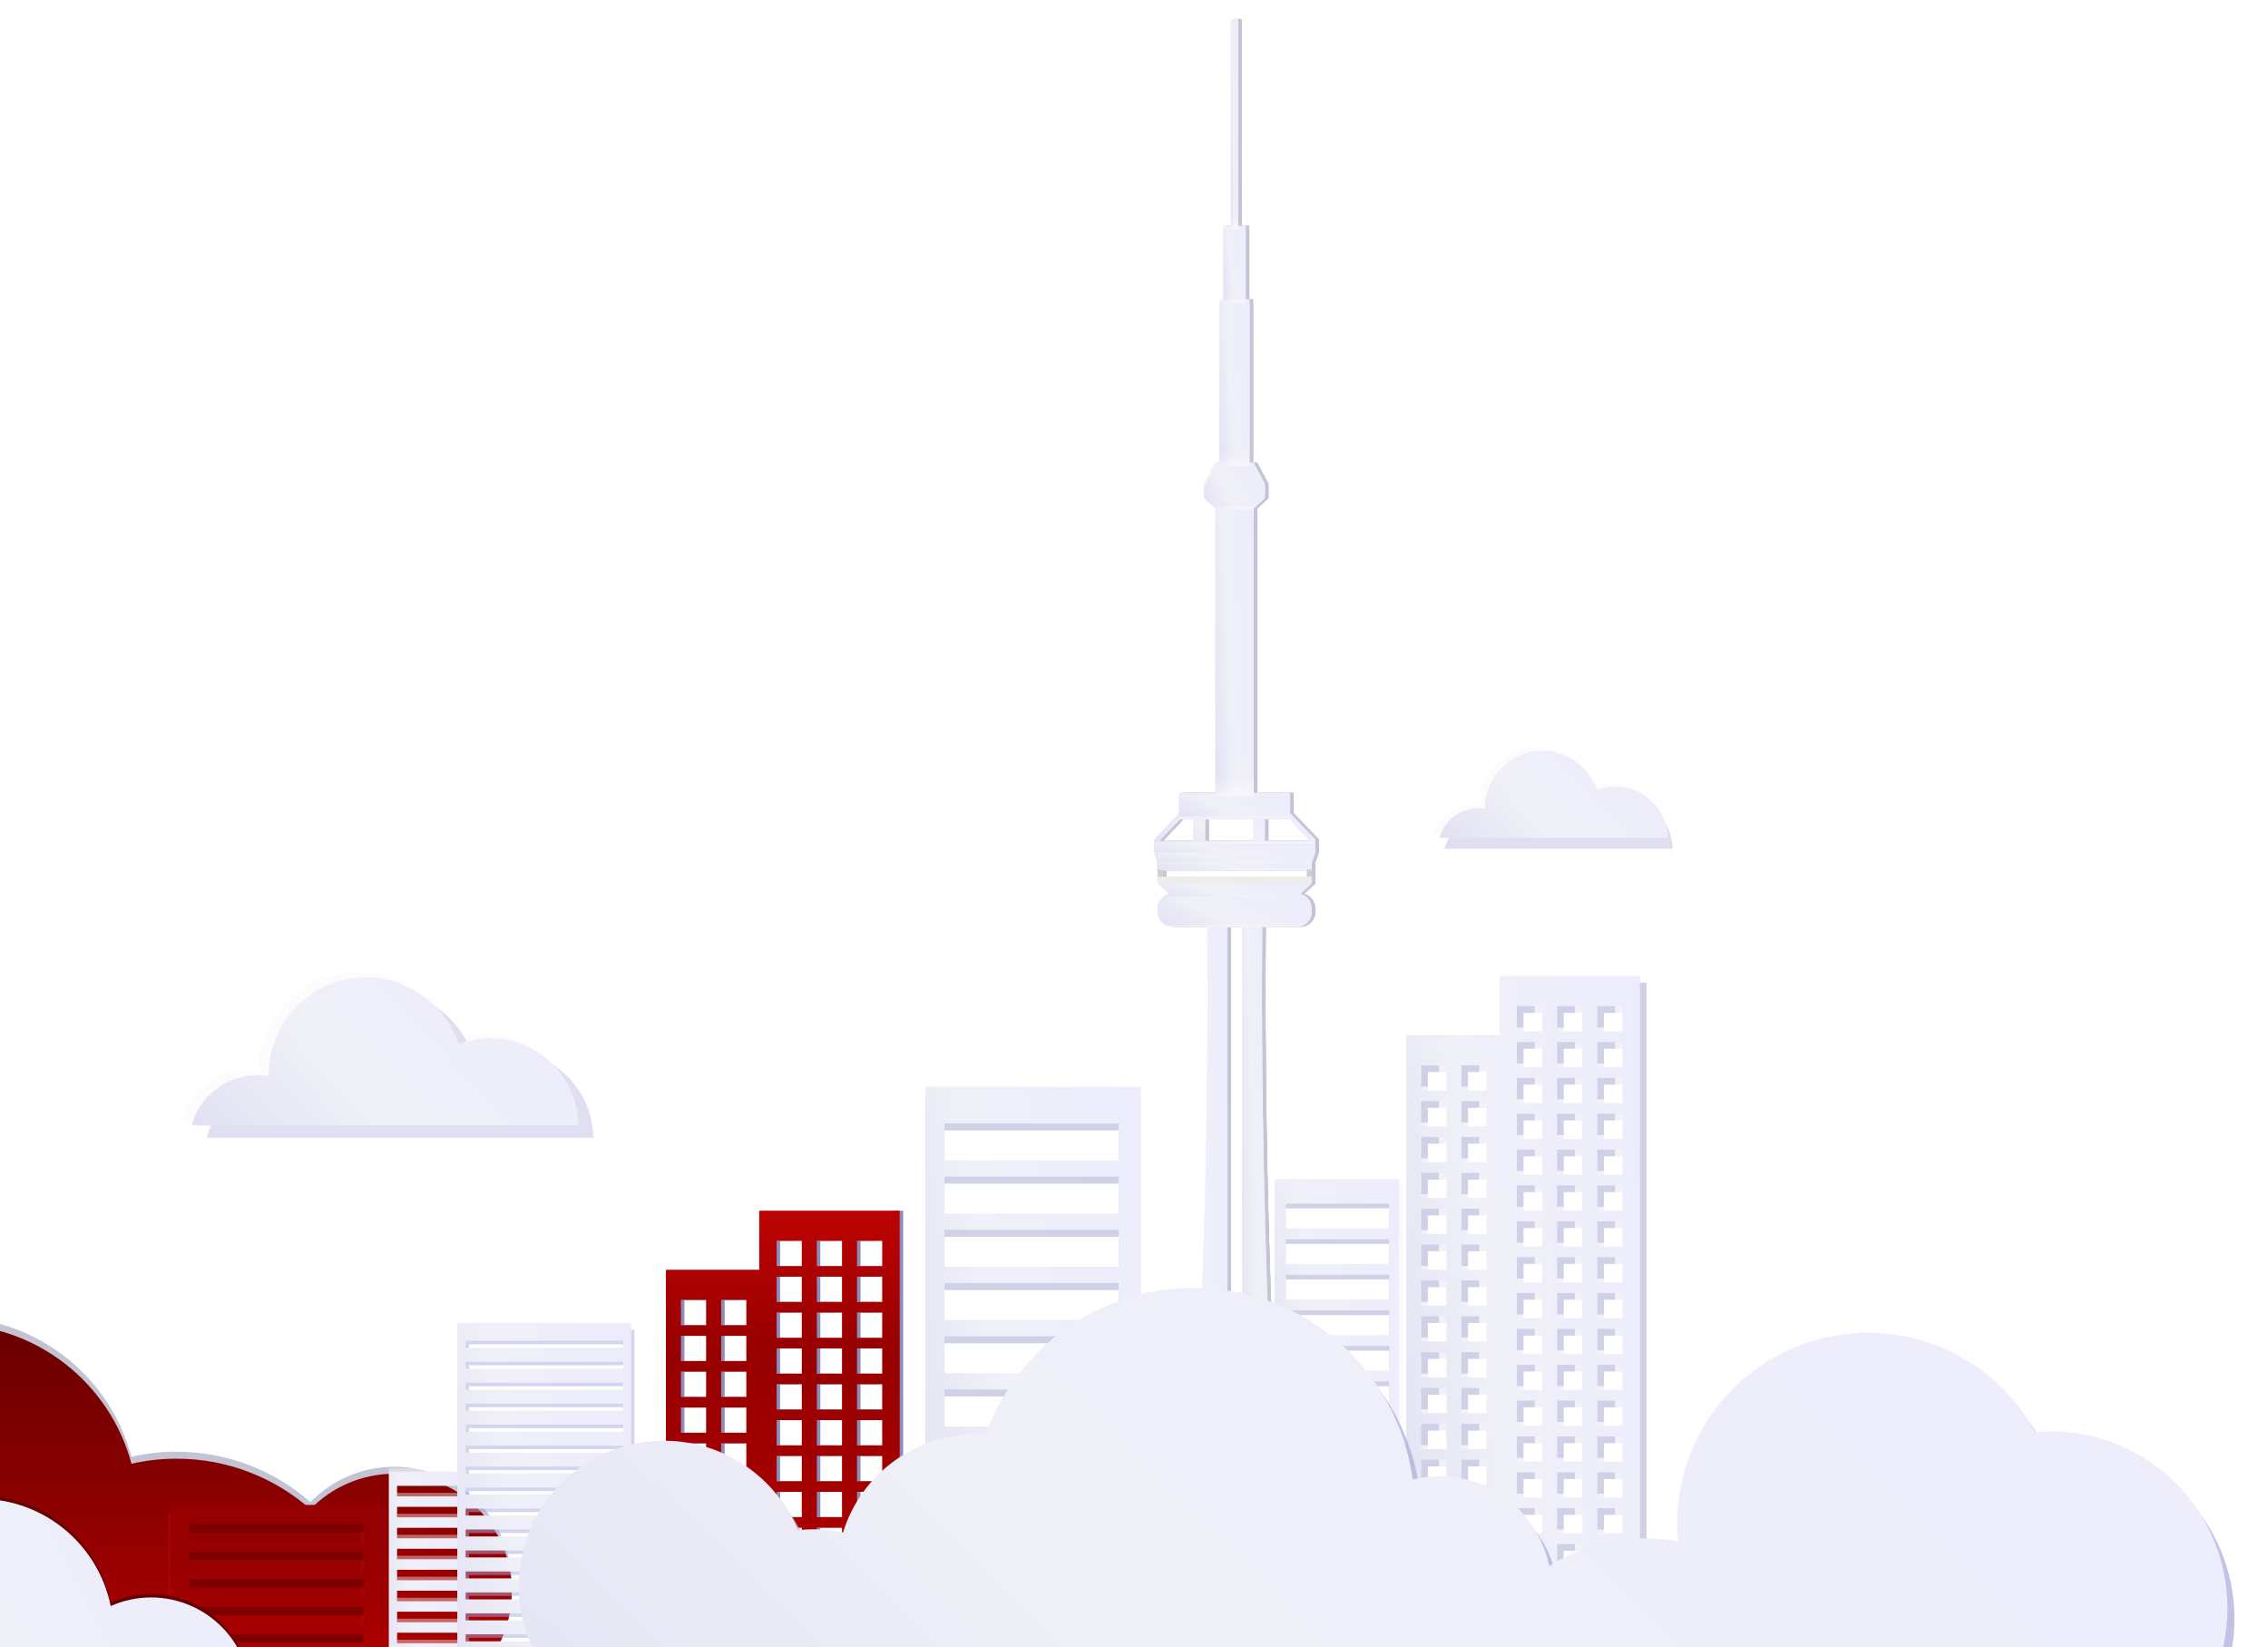 <svg width="719" height="522" viewBox="0 0 719 522" fill="none" xmlns="http://www.w3.org/2000/svg">
<g filter="url(#filter0_f_163_2099)">
<path d="M125.028 464.859C114.59 464.859 105.164 469.161 98.405 476.075C87.056 466.126 72.205 460.09 55.92 460.09C51.029 460.09 46.26 460.657 41.68 461.691C34.866 436.213 11.633 417.449 -16.001 417.449C-23.993 417.449 -31.63 419.027 -38.6 421.884C-38.422 427.698 -38.355 433.478 -38.967 439.603C-42.957 469.272 -45.481 498.64 -47.304 528.02C-38.211 533.634 -27.484 536.88 -16.012 536.88C-13.122 536.88 -10.287 536.668 -7.508 536.268C-2.006 566.304 24.284 589.08 55.909 589.08C86.644 589.08 112.345 567.571 118.814 538.78C120.837 539.125 122.905 539.303 125.028 539.303C145.582 539.303 162.245 522.64 162.245 502.086C162.245 481.522 145.582 464.859 125.028 464.859Z" fill="#B4B4C8" fill-opacity="0.8"/>
</g>
<path d="M125.028 467.082C114.59 467.082 105.164 471.384 98.405 478.298C87.056 468.349 72.205 462.313 55.92 462.313C51.029 462.313 46.26 462.88 41.68 463.914C34.866 438.436 11.633 419.672 -16.001 419.672C-23.971 419.672 -31.586 421.239 -38.533 424.085C-38.411 429.165 -38.422 434.256 -38.956 439.603C-43.046 469.994 -45.592 500.074 -47.415 530.165C-38.289 535.835 -27.529 539.103 -15.99 539.103C-13.1 539.103 -10.265 538.892 -7.486 538.491C-1.984 568.527 24.306 591.304 55.931 591.304C86.667 591.304 112.367 569.794 118.836 541.004C120.859 541.348 122.927 541.526 125.05 541.526C145.604 541.526 162.267 524.863 162.267 504.31C162.244 483.745 145.582 467.082 125.028 467.082Z" fill="url(#paint0_linear_163_2099)"/>
<g filter="url(#filter1_f_163_2099)">
<path d="M53.263 479.315V572.668H121.415V479.315H53.263ZM114.445 569.8H59.221V563.753H114.445V569.8ZM114.445 561.085H59.221V555.038H114.445V561.085ZM114.445 552.37H59.221V546.323H114.445V552.37ZM114.445 543.655H59.221V537.608H114.445V543.655ZM114.445 534.94H59.221V528.893H114.445V534.94ZM114.445 526.225H59.221V520.178H114.445V526.225ZM114.445 517.51H59.221V511.463H114.445V517.51ZM114.445 508.795H59.221V502.748H114.445V508.795ZM114.445 500.08H59.221V494.033H114.445V500.08ZM114.445 491.376H59.221V485.329H114.445V491.376Z" fill="#AF0505" fill-opacity="0.74"/>
</g>
<g filter="url(#filter2_f_163_2099)">
<path d="M54.13 479.721V573.073H122.282V479.721H54.13ZM115.313 570.205H60.088V564.158H115.313V570.205ZM115.313 561.49H60.088V555.443H115.313V561.49ZM115.313 552.775H60.088V546.728H115.313V552.775ZM115.313 544.06H60.088V538.013H115.313V544.06ZM115.313 535.346H60.088V529.298H115.313V535.346ZM115.313 526.631H60.088V520.583H115.313V526.631ZM115.313 517.916H60.088V511.868H115.313V517.916ZM115.313 509.201H60.088V503.154H115.313V509.201ZM115.313 500.486H60.088V494.439H115.313V500.486ZM115.313 491.782H60.088V485.735H115.313V491.782Z" fill="#780000" fill-opacity="0.9"/>
</g>
<path d="M54.13 476.964V570.317H122.282V476.964H54.13ZM115.313 567.438H60.088V561.39H115.313V567.438ZM115.313 558.723H60.088V552.675H115.313V558.723ZM115.313 550.008H60.088V543.96H115.313V550.008ZM115.313 541.304H60.088V535.257H115.313V541.304ZM115.313 532.589H60.088V526.542H115.313V532.589ZM115.313 523.874H60.088V517.827H115.313V523.874ZM115.313 515.159H60.088V509.112H115.313V515.159ZM115.313 506.444H60.088V500.397H115.313V506.444ZM115.313 497.729H60.088V491.682H115.313V497.729ZM115.313 489.014H60.088V482.967H115.313V489.014Z" fill="url(#paint1_linear_163_2099)"/>
<g opacity="0.7" filter="url(#filter3_f_163_2099)">
<path d="M241.801 383.717V402.448H212.222V589.642H216.99V582.483H224.972V589.642H229.741V582.483H237.722V589.642H243.235V570.911H247.326V563.753H255.307V570.911H260.076V563.753H268.058V570.911H272.826V563.753H280.808V570.911H286.321V383.717H241.801ZM224.961 579.104H216.979V571.122H224.961V579.104ZM224.961 567.732H216.979V559.74H224.961V567.732ZM224.961 556.36H216.979V548.379H224.961V556.36ZM224.961 545H216.979V537.019H224.961V545ZM224.961 533.639H216.979V525.658H224.961V533.639ZM224.961 522.268H216.979V514.286H224.961V522.268ZM224.961 510.907H216.979V502.926H224.961V510.907ZM224.961 499.546H216.979V491.565H224.961V499.546ZM224.961 488.186H216.979V480.204H224.961V488.186ZM224.961 476.825H216.979V468.833H224.961V476.825ZM224.961 465.442H216.979V457.461H224.961V465.442ZM224.961 454.082H216.979V446.1H224.961V454.082ZM224.961 442.721H216.979V434.74H224.961V442.721ZM224.961 431.361H216.979V423.379H224.961V431.361ZM224.961 419.989H216.979V412.008H224.961V419.989ZM237.711 579.104H229.729V571.122H237.711V579.104ZM237.711 567.732H229.729V559.74H237.711V567.732ZM237.711 556.36H229.729V548.379H237.711V556.36ZM237.711 545H229.729V537.019H237.711V545ZM237.711 533.639H229.729V525.658H237.711V533.639ZM237.711 522.268H229.729V514.286H237.711V522.268ZM237.711 510.907H229.729V502.926H237.711V510.907ZM237.711 499.546H229.729V491.565H237.711V499.546ZM237.711 488.186H229.729V480.204H237.711V488.186ZM237.711 476.825H229.729V468.833H237.711V476.825ZM237.711 465.442H229.729V457.461H237.711V465.442ZM237.711 454.082H229.729V446.1H237.711V454.082ZM237.711 442.721H229.729V434.74H237.711V442.721ZM237.711 431.361H229.729V423.379H237.711V431.361ZM237.711 419.989H229.729V412.008H237.711V419.989ZM255.296 560.362H247.315V552.381H255.296V560.362ZM255.296 549.002H247.315V541.009H255.296V549.002ZM255.296 537.63H247.315V529.649H255.296V537.63ZM255.296 526.269H247.315V518.288H255.296V526.269ZM255.296 514.898H247.315V506.916H255.296V514.898ZM255.296 503.537H247.315V495.556H255.296V503.537ZM255.296 492.176H247.315V484.195H255.296V492.176ZM255.296 480.816H247.315V472.835H255.296V480.816ZM255.296 469.444H247.315V461.463H255.296V469.444ZM255.296 458.084H247.315V450.091H255.296V458.084ZM255.296 446.712H247.315V438.731H255.296V446.712ZM255.296 435.351H247.315V427.37H255.296V435.351ZM255.296 423.991H247.315V416.009H255.296V423.991ZM255.296 412.619H247.315V404.638H255.296V412.619ZM255.296 401.258H247.315V393.277H255.296V401.258ZM268.046 560.362H260.065V552.381H268.046V560.362ZM268.046 549.002H260.065V541.009H268.046V549.002ZM268.046 537.63H260.065V529.649H268.046V537.63ZM268.046 526.269H260.065V518.288H268.046V526.269ZM268.046 514.898H260.065V506.916H268.046V514.898ZM268.046 503.537H260.065V495.556H268.046V503.537ZM268.046 492.176H260.065V484.195H268.046V492.176ZM268.046 480.816H260.065V472.835H268.046V480.816ZM268.046 469.444H260.065V461.463H268.046V469.444ZM268.046 458.084H260.065V450.091H268.046V458.084ZM268.046 446.712H260.065V438.731H268.046V446.712ZM268.046 435.351H260.065V427.37H268.046V435.351ZM268.046 423.991H260.065V416.009H268.046V423.991ZM268.046 412.619H260.065V404.638H268.046V412.619ZM268.046 401.258H260.065V393.277H268.046V401.258ZM280.785 560.362H272.804V552.381H280.785V560.362ZM280.785 549.002H272.804V541.009H280.785V549.002ZM280.785 537.63H272.804V529.649H280.785V537.63ZM280.785 526.269H272.804V518.288H280.785V526.269ZM280.785 514.898H272.804V506.916H280.785V514.898ZM280.785 503.537H272.804V495.556H280.785V503.537ZM280.785 492.176H272.804V484.195H280.785V492.176ZM280.785 480.816H272.804V472.835H280.785V480.816ZM280.785 469.444H272.804V461.463H280.785V469.444ZM280.785 458.084H272.804V450.091H280.785V458.084ZM280.785 446.712H272.804V438.731H280.785V446.712ZM280.785 435.351H272.804V427.37H280.785V435.351ZM280.785 423.991H272.804V416.009H280.785V423.991ZM280.785 412.619H272.804V404.638H280.785V412.619ZM280.785 401.258H272.804V393.277H280.785V401.258Z" fill="#5A5A9F"/>
</g>
<g opacity="0.7" filter="url(#filter4_f_163_2099)">
<path d="M238.466 383.717V402.448H208.887V589.642H213.656V582.483H221.637V589.642H226.406V582.483H234.387V589.642H239.9V570.911H243.991V563.753H251.972V570.911H256.741V563.753H264.723V570.911H269.491V563.753H277.473V570.911H282.986V383.717H238.466ZM221.626 579.104H213.644V571.122H221.626V579.104ZM221.626 567.732H213.644V559.74H221.626V567.732ZM221.626 556.36H213.644V548.379H221.626V556.36ZM221.626 545H213.644V537.019H221.626V545ZM221.626 533.639H213.644V525.658H221.626V533.639ZM221.626 522.268H213.644V514.286H221.626V522.268ZM221.626 510.907H213.644V502.926H221.626V510.907ZM221.626 499.546H213.644V491.565H221.626V499.546ZM221.626 488.186H213.644V480.204H221.626V488.186ZM221.626 476.825H213.644V468.833H221.626V476.825ZM221.626 465.442H213.644V457.461H221.626V465.442ZM221.626 454.082H213.644V446.1H221.626V454.082ZM221.626 442.721H213.644V434.74H221.626V442.721ZM221.626 431.361H213.644V423.379H221.626V431.361ZM221.626 419.989H213.644V412.008H221.626V419.989ZM234.376 579.104H226.394V571.122H234.376V579.104ZM234.376 567.732H226.394V559.74H234.376V567.732ZM234.376 556.36H226.394V548.379H234.376V556.36ZM234.376 545H226.394V537.019H234.376V545ZM234.376 533.639H226.394V525.658H234.376V533.639ZM234.376 522.268H226.394V514.286H234.376V522.268ZM234.376 510.907H226.394V502.926H234.376V510.907ZM234.376 499.546H226.394V491.565H234.376V499.546ZM234.376 488.186H226.394V480.204H234.376V488.186ZM234.376 476.825H226.394V468.833H234.376V476.825ZM234.376 465.442H226.394V457.461H234.376V465.442ZM234.376 454.082H226.394V446.1H234.376V454.082ZM234.376 442.721H226.394V434.74H234.376V442.721ZM234.376 431.361H226.394V423.379H234.376V431.361ZM234.376 419.989H226.394V412.008H234.376V419.989ZM251.961 560.362H243.98V552.381H251.961V560.362ZM251.961 549.002H243.98V541.009H251.961V549.002ZM251.961 537.63H243.98V529.649H251.961V537.63ZM251.961 526.269H243.98V518.288H251.961V526.269ZM251.961 514.898H243.98V506.916H251.961V514.898ZM251.961 503.537H243.98V495.556H251.961V503.537ZM251.961 492.176H243.98V484.195H251.961V492.176ZM251.961 480.816H243.98V472.835H251.961V480.816ZM251.961 469.444H243.98V461.463H251.961V469.444ZM251.961 458.084H243.98V450.091H251.961V458.084ZM251.961 446.712H243.98V438.731H251.961V446.712ZM251.961 435.351H243.98V427.37H251.961V435.351ZM251.961 423.991H243.98V416.009H251.961V423.991ZM251.961 412.619H243.98V404.638H251.961V412.619ZM251.961 401.258H243.98V393.277H251.961V401.258ZM264.711 560.362H256.73V552.381H264.711V560.362ZM264.711 549.002H256.73V541.009H264.711V549.002ZM264.711 537.63H256.73V529.649H264.711V537.63ZM264.711 526.269H256.73V518.288H264.711V526.269ZM264.711 514.898H256.73V506.916H264.711V514.898ZM264.711 503.537H256.73V495.556H264.711V503.537ZM264.711 492.176H256.73V484.195H264.711V492.176ZM264.711 480.816H256.73V472.835H264.711V480.816ZM264.711 469.444H256.73V461.463H264.711V469.444ZM264.711 458.084H256.73V450.091H264.711V458.084ZM264.711 446.712H256.73V438.731H264.711V446.712ZM264.711 435.351H256.73V427.37H264.711V435.351ZM264.711 423.991H256.73V416.009H264.711V423.991ZM264.711 412.619H256.73V404.638H264.711V412.619ZM264.711 401.258H256.73V393.277H264.711V401.258ZM277.45 560.362H269.469V552.381H277.45V560.362ZM277.45 549.002H269.469V541.009H277.45V549.002ZM277.45 537.63H269.469V529.649H277.45V537.63ZM277.45 526.269H269.469V518.288H277.45V526.269ZM277.45 514.898H269.469V506.916H277.45V514.898ZM277.45 503.537H269.469V495.556H277.45V503.537ZM277.45 492.176H269.469V484.195H277.45V492.176ZM277.45 480.816H269.469V472.835H277.45V480.816ZM277.45 469.444H269.469V461.463H277.45V469.444ZM277.45 458.084H269.469V450.091H277.45V458.084ZM277.45 446.712H269.469V438.731H277.45V446.712ZM277.45 435.351H269.469V427.37H277.45V435.351ZM277.45 423.991H269.469V416.009H277.45V423.991ZM277.45 412.619H269.469V404.638H277.45V412.619ZM277.45 401.258H269.469V393.277H277.45V401.258Z" fill="white"/>
</g>
<path d="M240.689 383.717V402.448H211.109V589.642H215.878V582.483H223.859V589.642H228.628V582.483H236.61V589.642H242.123V570.911H246.214V563.753H254.195V570.911H258.964V563.753H266.945V570.911H271.714V563.753H279.695V570.911H285.209V383.717H240.689ZM223.848 579.104H215.867V571.122H223.848V579.104ZM223.848 567.732H215.867V559.74H223.848V567.732ZM223.848 556.36H215.867V548.379H223.848V556.36ZM223.848 545H215.867V537.019H223.848V545ZM223.848 533.639H215.867V525.658H223.848V533.639ZM223.848 522.268H215.867V514.286H223.848V522.268ZM223.848 510.907H215.867V502.926H223.848V510.907ZM223.848 499.546H215.867V491.565H223.848V499.546ZM223.848 488.186H215.867V480.204H223.848V488.186ZM223.848 476.825H215.867V468.833H223.848V476.825ZM223.848 465.442H215.867V457.461H223.848V465.442ZM223.848 454.082H215.867V446.1H223.848V454.082ZM223.848 442.721H215.867V434.74H223.848V442.721ZM223.848 431.361H215.867V423.379H223.848V431.361ZM223.848 419.989H215.867V412.008H223.848V419.989ZM236.598 579.104H228.617V571.122H236.598V579.104ZM236.598 567.732H228.617V559.74H236.598V567.732ZM236.598 556.36H228.617V548.379H236.598V556.36ZM236.598 545H228.617V537.019H236.598V545ZM236.598 533.639H228.617V525.658H236.598V533.639ZM236.598 522.268H228.617V514.286H236.598V522.268ZM236.598 510.907H228.617V502.926H236.598V510.907ZM236.598 499.546H228.617V491.565H236.598V499.546ZM236.598 488.186H228.617V480.204H236.598V488.186ZM236.598 476.825H228.617V468.833H236.598V476.825ZM236.598 465.442H228.617V457.461H236.598V465.442ZM236.598 454.082H228.617V446.1H236.598V454.082ZM236.598 442.721H228.617V434.74H236.598V442.721ZM236.598 431.361H228.617V423.379H236.598V431.361ZM236.598 419.989H228.617V412.008H236.598V419.989ZM254.184 560.362H246.203V552.381H254.184V560.362ZM254.184 549.002H246.203V541.009H254.184V549.002ZM254.184 537.63H246.203V529.649H254.184V537.63ZM254.184 526.269H246.203V518.288H254.184V526.269ZM254.184 514.898H246.203V506.916H254.184V514.898ZM254.184 503.537H246.203V495.556H254.184V503.537ZM254.184 492.176H246.203V484.195H254.184V492.176ZM254.184 480.816H246.203V472.835H254.184V480.816ZM254.184 469.444H246.203V461.463H254.184V469.444ZM254.184 458.084H246.203V450.091H254.184V458.084ZM254.184 446.712H246.203V438.731H254.184V446.712ZM254.184 435.351H246.203V427.37H254.184V435.351ZM254.184 423.991H246.203V416.009H254.184V423.991ZM254.184 412.619H246.203V404.638H254.184V412.619ZM254.184 401.258H246.203V393.277H254.184V401.258ZM266.934 560.362H258.953V552.381H266.934V560.362ZM266.934 549.002H258.953V541.009H266.934V549.002ZM266.934 537.63H258.953V529.649H266.934V537.63ZM266.934 526.269H258.953V518.288H266.934V526.269ZM266.934 514.898H258.953V506.916H266.934V514.898ZM266.934 503.537H258.953V495.556H266.934V503.537ZM266.934 492.176H258.953V484.195H266.934V492.176ZM266.934 480.816H258.953V472.835H266.934V480.816ZM266.934 469.444H258.953V461.463H266.934V469.444ZM266.934 458.084H258.953V450.091H266.934V458.084ZM266.934 446.712H258.953V438.731H266.934V446.712ZM266.934 435.351H258.953V427.37H266.934V435.351ZM266.934 423.991H258.953V416.009H266.934V423.991ZM266.934 412.619H258.953V404.638H266.934V412.619ZM266.934 401.258H258.953V393.277H266.934V401.258ZM279.673 560.362H271.692V552.381H279.673V560.362ZM279.673 549.002H271.692V541.009H279.673V549.002ZM279.673 537.63H271.692V529.649H279.673V537.63ZM279.673 526.269H271.692V518.288H279.673V526.269ZM279.673 514.898H271.692V506.916H279.673V514.898ZM279.673 503.537H271.692V495.556H279.673V503.537ZM279.673 492.176H271.692V484.195H279.673V492.176ZM279.673 480.816H271.692V472.835H279.673V480.816ZM279.673 469.444H271.692V461.463H279.673V469.444ZM279.673 458.084H271.692V450.091H279.673V458.084ZM279.673 446.712H271.692V438.731H279.673V446.712ZM279.673 435.351H271.692V427.37H279.673V435.351ZM279.673 423.991H271.692V416.009H279.673V423.991ZM279.673 412.619H271.692V404.638H279.673V412.619ZM279.673 401.258H271.692V393.277H279.673V401.258Z" fill="url(#paint2_linear_163_2099)"/>
<g filter="url(#filter5_f_163_2099)">
<path d="M406.908 257.812H406.763V251.253H395.214V160.013L398.782 156.756V153.299L395.214 146.584H393.913V94.817H392.701V71.54H390.3V6H387.977V71.529H385.576V94.795H384.376V146.562H383.064L379.507 153.276V156.733L383.064 159.99V251.231H371.525V257.789L363.655 265.993V269.061L364.078 270.25L364.767 272.151V278.854L366.079 280.044L369.48 283.134C369.091 283.134 368.691 283.189 368.324 283.278C366.279 283.79 364.767 285.646 364.767 287.847V289.025C364.767 289.159 364.778 289.303 364.789 289.426C364.789 289.492 364.8 289.559 364.811 289.614C364.811 289.67 364.822 289.748 364.845 289.803C365.156 291.349 366.523 292.527 368.168 292.527H380.485C380.485 292.916 380.496 293.327 380.496 293.716C380.529 297.396 380.552 301.075 380.552 304.743C380.585 311.835 380.585 318.905 380.552 325.953C380.541 328.043 380.529 330.144 380.518 332.222C380.507 334.301 380.485 336.391 380.463 338.469C380.452 340.115 380.44 341.76 380.418 343.394C380.407 344.483 380.396 345.573 380.374 346.662C379.762 395.928 377.873 442.571 375.227 481.088H386.888V293.75H391.512V481.133H403.173C400.16 437.258 398.115 382.811 397.859 325.986C397.826 318.95 397.826 311.869 397.859 304.777C397.87 301.108 397.893 297.429 397.915 293.75C397.915 293.361 397.926 292.949 397.926 292.56H410.243C411.888 292.56 413.255 291.382 413.566 289.837C413.588 289.703 413.611 289.581 413.622 289.448C413.633 289.314 413.644 289.17 413.644 289.048V287.869C413.644 285.657 412.121 283.812 410.087 283.301C409.72 283.212 409.331 283.156 408.931 283.156L412.332 280.066L413.644 278.876V272.173L414.333 270.273L414.756 269.083V266.015L406.908 257.812ZM412.054 277.843H366.379V275.608H412.054V277.843ZM395.014 259.69V266.526H379.851V259.69H395.014ZM376.105 259.69V266.526H365.345L371.814 259.69H376.105ZM398.76 259.69H406.608L413.077 266.526H398.76V259.69Z" fill="white"/>
<path d="M406.908 257.812H406.763V251.253H395.214V160.013L398.782 156.756V153.299L395.214 146.584H393.913V94.817H392.701V71.54H390.3V6H387.977V71.529H385.576V94.795H384.376V146.562H383.064L379.507 153.276V156.733L383.064 159.99V251.231H371.525V257.789L363.655 265.993V269.061L364.078 270.25L364.767 272.151V278.854L366.079 280.044L369.48 283.134C369.091 283.134 368.691 283.189 368.324 283.278C366.279 283.79 364.767 285.646 364.767 287.847V289.025C364.767 289.159 364.778 289.303 364.789 289.426C364.789 289.492 364.8 289.559 364.811 289.614C364.811 289.67 364.822 289.748 364.845 289.803C365.156 291.349 366.523 292.527 368.168 292.527H380.485C380.485 292.916 380.496 293.327 380.496 293.716C380.529 297.396 380.552 301.075 380.552 304.743C380.585 311.835 380.585 318.905 380.552 325.953C380.541 328.043 380.529 330.144 380.518 332.222C380.507 334.301 380.485 336.391 380.463 338.469C380.452 340.115 380.44 341.76 380.418 343.394C380.407 344.483 380.396 345.573 380.374 346.662C379.762 395.928 377.873 442.571 375.227 481.088H386.888V293.75H391.512V481.133H403.173C400.16 437.258 398.115 382.811 397.859 325.986C397.826 318.95 397.826 311.869 397.859 304.777C397.87 301.108 397.893 297.429 397.915 293.75C397.915 293.361 397.926 292.949 397.926 292.56H410.243C411.888 292.56 413.255 291.382 413.566 289.837C413.588 289.703 413.611 289.581 413.622 289.448C413.633 289.314 413.644 289.17 413.644 289.048V287.869C413.644 285.657 412.121 283.812 410.087 283.301C409.72 283.212 409.331 283.156 408.931 283.156L412.332 280.066L413.644 278.876V272.173L414.333 270.273L414.756 269.083V266.015L406.908 257.812ZM412.054 277.843H366.379V275.608H412.054V277.843ZM395.014 259.69V266.526H379.851V259.69H395.014ZM376.105 259.69V266.526H365.345L371.814 259.69H376.105ZM398.76 259.69H406.608L413.077 266.526H398.76V259.69Z" fill="white"/>
<path d="M414.778 267.205H363.655V270.261H414.778V267.205Z" fill="white"/>
<path d="M414.778 267.205H363.655V270.261H414.778V267.205Z" fill="white"/>
<path d="M413.421 270.334H364.511V275.892H413.421V270.334Z" fill="white"/>
<path d="M413.421 270.334H364.511V275.892H413.421V270.334Z" fill="white"/>
<path d="M366.378 275.608H364.767V277.843H366.378V275.608Z" fill="white"/>
<path d="M366.378 275.608H364.767V277.843H366.378V275.608Z" fill="white"/>
<path d="M413.666 275.608H412.055V277.843H413.666V275.608Z" fill="white"/>
<path d="M413.666 275.608H412.055V277.843H413.666V275.608Z" fill="white"/>
<path d="M413.666 277.843H364.767V280.066H413.666V277.843Z" fill="white"/>
<path d="M413.666 277.843H364.767V280.066H413.666V277.843Z" fill="white"/>
<path d="M369.48 284.345H408.953L413.666 280.066H364.767L369.48 284.345Z" fill="white"/>
<path d="M369.48 284.345H408.953L413.666 280.066H364.767L369.48 284.345Z" fill="white"/>
<path d="M364.767 273.374H413.666L414.778 270.273H363.655L364.767 273.374Z" fill="white"/>
<path d="M364.767 273.374H413.666L414.778 270.273H363.655L364.767 273.374Z" fill="white"/>
<path d="M413.665 289.048C413.665 289.181 413.654 289.325 413.643 289.448C413.632 289.581 413.61 289.703 413.588 289.837C413.221 292.06 411.275 293.75 408.952 293.75H369.468C367.145 293.75 365.2 292.06 364.833 289.837C364.81 289.781 364.799 289.703 364.799 289.648C364.788 289.592 364.777 289.526 364.777 289.459C364.766 289.325 364.755 289.181 364.755 289.059C364.755 286.458 366.856 284.357 369.457 284.357H408.941C411.565 284.345 413.665 286.446 413.665 289.048Z" fill="white"/>
<path d="M413.665 289.048C413.665 289.181 413.654 289.325 413.643 289.448C413.632 289.581 413.61 289.703 413.588 289.837C413.221 292.06 411.275 293.75 408.952 293.75H369.468C367.145 293.75 365.2 292.06 364.833 289.837C364.81 289.781 364.799 289.703 364.799 289.648C364.788 289.592 364.777 289.526 364.777 289.459C364.766 289.325 364.755 289.181 364.755 289.059C364.755 286.458 366.856 284.357 369.457 284.357H408.941C411.565 284.345 413.665 286.446 413.665 289.048Z" fill="white"/>
<path d="M406.908 259.001H371.525L363.655 267.205H414.778L406.908 259.001ZM376.105 266.526H365.345L371.814 259.69H376.105V266.526ZM395.014 266.526H379.851V259.69H395.014V266.526ZM398.76 259.69H406.608L413.077 266.526H398.76V259.69Z" fill="white"/>
<path d="M406.908 259.001H371.525L363.655 267.205H414.778L406.908 259.001ZM376.105 266.526H365.345L371.814 259.69H376.105V266.526ZM395.014 266.526H379.851V259.69H395.014V266.526ZM398.76 259.69H406.608L413.077 266.526H398.76V259.69Z" fill="white"/>
<path d="M406.774 252.442H371.525V259.001H406.774V252.442Z" fill="white"/>
<path d="M406.774 252.442H371.525V259.001H406.774V252.442Z" fill="white"/>
<path d="M395.224 161.202H383.063V252.442H395.224V161.202Z" fill="white"/>
<path d="M395.224 161.202H383.063V252.442H395.224V161.202Z" fill="white"/>
<path d="M395.224 147.774H389.144H383.063L379.495 154.488V157.945L383.063 161.202H389.144H395.224L398.793 157.945V154.488L395.224 147.774Z" fill="white"/>
<path d="M395.224 147.774H389.144H383.063L379.495 154.488V157.945L383.063 161.202H389.144H395.224L398.793 157.945V154.488L395.224 147.774Z" fill="white"/>
<path d="M393.913 95.995H384.375V147.774H393.913V95.995Z" fill="white"/>
<path d="M393.913 95.995H384.375V147.774H393.913V95.995Z" fill="white"/>
<path d="M392.712 72.73H385.587V95.995H392.712V72.73Z" fill="white"/>
<path d="M392.712 72.73H385.587V95.995H392.712V72.73Z" fill="white"/>
<path d="M390.311 7.201H387.977V72.741H390.311V7.201Z" fill="white"/>
<path d="M390.311 7.201H387.977V72.741H390.311V7.201Z" fill="white"/>
<path d="M391.534 481.144H386.91V482.333H391.534V481.144Z" fill="white"/>
<path d="M391.534 481.144H386.91V482.333H391.534V481.144Z" fill="white"/>
<path d="M386.91 293.75V482.333H375.249C375.282 481.933 375.305 481.533 375.327 481.144C377.961 442.549 379.829 395.906 380.396 346.718C380.418 345.628 380.429 344.539 380.44 343.449C380.451 341.815 380.474 340.17 380.485 338.525C380.507 336.446 380.529 334.357 380.54 332.278C380.551 330.199 380.562 328.098 380.574 326.008C380.607 318.972 380.607 311.891 380.574 304.799C380.551 301.142 380.529 297.451 380.507 293.772H386.91V293.75Z" fill="white"/>
<path d="M386.91 293.75V482.333H375.249C375.282 481.933 375.305 481.533 375.327 481.144C377.961 442.549 379.829 395.906 380.396 346.718C380.418 345.628 380.429 344.539 380.44 343.449C380.451 341.815 380.474 340.17 380.485 338.525C380.507 336.446 380.529 334.357 380.54 332.278C380.551 330.199 380.562 328.098 380.574 326.008C380.607 318.972 380.607 311.891 380.574 304.799C380.551 301.142 380.529 297.451 380.507 293.772H386.91V293.75Z" fill="white"/>
<path d="M403.195 482.333H391.534V293.75H397.959C397.926 297.429 397.904 301.12 397.893 304.777C397.859 311.869 397.859 318.939 397.893 325.986C398.115 382.733 400.127 437.158 403.128 481.133C403.139 481.533 403.162 481.933 403.195 482.333Z" fill="white"/>
<path d="M403.195 482.333H391.534V293.75H397.959C397.926 297.429 397.904 301.12 397.893 304.777C397.859 311.869 397.859 318.939 397.893 325.986C398.115 382.733 400.127 437.158 403.128 481.133C403.139 481.533 403.162 481.933 403.195 482.333Z" fill="white"/>
</g>
<g filter="url(#filter6_f_163_2099)">
<path d="M410.243 257.812H410.098V251.253H398.549V160.013L402.117 156.756V153.299L398.549 146.584H397.248V94.817H396.036V71.54H393.635V6H391.312V71.529H388.911V94.795H387.711V146.562H386.399L382.842 153.276V156.733L386.399 159.99V251.231H374.86V257.789L366.99 265.993V269.061L367.413 270.25L368.102 272.151V278.854L369.414 280.044L372.815 283.134C372.426 283.134 372.026 283.189 371.659 283.278C369.614 283.79 368.102 285.646 368.102 287.847V289.025C368.102 289.159 368.113 289.303 368.124 289.426C368.124 289.492 368.135 289.559 368.146 289.614C368.146 289.67 368.157 289.748 368.18 289.803C368.491 291.349 369.858 292.527 371.503 292.527H383.82C383.82 292.916 383.831 293.327 383.831 293.716C383.864 297.396 383.887 301.075 383.887 304.743C383.92 311.835 383.92 318.905 383.887 325.953C383.876 328.043 383.864 330.144 383.853 332.222C383.842 334.301 383.82 336.391 383.798 338.469C383.787 340.115 383.775 341.76 383.753 343.394C383.742 344.483 383.731 345.573 383.709 346.662C383.097 395.928 381.208 442.571 378.562 481.088H390.223V293.75H394.847V481.133H406.508C403.495 437.258 401.45 382.811 401.194 325.986C401.161 318.95 401.161 311.869 401.194 304.777C401.205 301.108 401.228 297.429 401.25 293.75C401.25 293.361 401.261 292.949 401.261 292.56H413.578C415.223 292.56 416.59 291.382 416.901 289.837C416.923 289.703 416.946 289.581 416.957 289.448C416.968 289.314 416.979 289.17 416.979 289.048V287.869C416.979 285.657 415.456 283.812 413.422 283.301C413.055 283.212 412.666 283.156 412.266 283.156L415.667 280.066L416.979 278.876V272.173L417.668 270.273L418.091 269.083V266.015L410.243 257.812ZM415.389 277.843H369.714V275.608H415.389V277.843ZM398.349 259.69V266.526H383.186V259.69H398.349ZM379.44 259.69V266.526H368.68L375.149 259.69H379.44ZM402.095 259.69H409.943L416.412 266.526H402.095V259.69Z" fill="#C4C4D7"/>
<path d="M410.243 257.812H410.098V251.253H398.549V160.013L402.117 156.756V153.299L398.549 146.584H397.248V94.817H396.036V71.54H393.635V6H391.312V71.529H388.911V94.795H387.711V146.562H386.399L382.842 153.276V156.733L386.399 159.99V251.231H374.86V257.789L366.99 265.993V269.061L367.413 270.25L368.102 272.151V278.854L369.414 280.044L372.815 283.134C372.426 283.134 372.026 283.189 371.659 283.278C369.614 283.79 368.102 285.646 368.102 287.847V289.025C368.102 289.159 368.113 289.303 368.124 289.426C368.124 289.492 368.135 289.559 368.146 289.614C368.146 289.67 368.157 289.748 368.18 289.803C368.491 291.349 369.858 292.527 371.503 292.527H383.82C383.82 292.916 383.831 293.327 383.831 293.716C383.864 297.396 383.887 301.075 383.887 304.743C383.92 311.835 383.92 318.905 383.887 325.953C383.876 328.043 383.864 330.144 383.853 332.222C383.842 334.301 383.82 336.391 383.798 338.469C383.787 340.115 383.775 341.76 383.753 343.394C383.742 344.483 383.731 345.573 383.709 346.662C383.097 395.928 381.208 442.571 378.562 481.088H390.223V293.75H394.847V481.133H406.508C403.495 437.258 401.45 382.811 401.194 325.986C401.161 318.95 401.161 311.869 401.194 304.777C401.205 301.108 401.228 297.429 401.25 293.75C401.25 293.361 401.261 292.949 401.261 292.56H413.578C415.223 292.56 416.59 291.382 416.901 289.837C416.923 289.703 416.946 289.581 416.957 289.448C416.968 289.314 416.979 289.17 416.979 289.048V287.869C416.979 285.657 415.456 283.812 413.422 283.301C413.055 283.212 412.666 283.156 412.266 283.156L415.667 280.066L416.979 278.876V272.173L417.668 270.273L418.091 269.083V266.015L410.243 257.812ZM415.389 277.843H369.714V275.608H415.389V277.843ZM398.349 259.69V266.526H383.186V259.69H398.349ZM379.44 259.69V266.526H368.68L375.149 259.69H379.44ZM402.095 259.69H409.943L416.412 266.526H402.095V259.69Z" fill="#C4C4D7"/>
<path d="M418.113 267.205H366.99V270.261H418.113V267.205Z" fill="#C4C4D7"/>
<path d="M418.113 267.205H366.99V270.261H418.113V267.205Z" fill="#C4C4D7"/>
<path d="M416.757 270.334H367.847V275.892H416.757V270.334Z" fill="#C4C4D7"/>
<path d="M416.757 270.334H367.847V275.892H416.757V270.334Z" fill="#C4C4D7"/>
<path d="M369.713 275.608H368.102V277.843H369.713V275.608Z" fill="#C4C4D7"/>
<path d="M369.713 275.608H368.102V277.843H369.713V275.608Z" fill="#C4C4D7"/>
<path d="M417.001 275.608H415.39V277.843H417.001V275.608Z" fill="#C4C4D7"/>
<path d="M417.001 275.608H415.39V277.843H417.001V275.608Z" fill="#C4C4D7"/>
<path d="M417.001 277.843H368.102V280.066H417.001V277.843Z" fill="#C4C4D7"/>
<path d="M417.001 277.843H368.102V280.066H417.001V277.843Z" fill="#C4C4D7"/>
<path d="M372.815 284.345H412.288L417.001 280.066H368.102L372.815 284.345Z" fill="#C4C4D7"/>
<path d="M372.815 284.345H412.288L417.001 280.066H368.102L372.815 284.345Z" fill="#C4C4D7"/>
<path d="M368.102 273.374H417.001L418.113 270.273H366.99L368.102 273.374Z" fill="#C4C4D7"/>
<path d="M368.102 273.374H417.001L418.113 270.273H366.99L368.102 273.374Z" fill="#C4C4D7"/>
<path d="M417.001 289.048C417.001 289.181 416.99 289.325 416.979 289.448C416.968 289.581 416.946 289.703 416.924 289.837C416.557 292.06 414.611 293.75 412.288 293.75H372.804C370.481 293.75 368.535 292.06 368.169 289.837C368.146 289.781 368.135 289.703 368.135 289.648C368.124 289.592 368.113 289.526 368.113 289.459C368.102 289.325 368.091 289.181 368.091 289.059C368.091 286.458 370.192 284.357 372.793 284.357H412.277C414.9 284.345 417.001 286.446 417.001 289.048Z" fill="#C4C4D7"/>
<path d="M417.001 289.048C417.001 289.181 416.99 289.325 416.979 289.448C416.968 289.581 416.946 289.703 416.924 289.837C416.557 292.06 414.611 293.75 412.288 293.75H372.804C370.481 293.75 368.535 292.06 368.169 289.837C368.146 289.781 368.135 289.703 368.135 289.648C368.124 289.592 368.113 289.526 368.113 289.459C368.102 289.325 368.091 289.181 368.091 289.059C368.091 286.458 370.192 284.357 372.793 284.357H412.277C414.9 284.345 417.001 286.446 417.001 289.048Z" fill="#C4C4D7"/>
<path d="M410.243 259.001H374.86L366.99 267.205H418.113L410.243 259.001ZM379.44 266.526H368.68L375.149 259.69H379.44V266.526ZM398.349 266.526H383.186V259.69H398.349V266.526ZM402.095 259.69H409.943L416.412 266.526H402.095V259.69Z" fill="#C4C4D7"/>
<path d="M410.243 259.001H374.86L366.99 267.205H418.113L410.243 259.001ZM379.44 266.526H368.68L375.149 259.69H379.44V266.526ZM398.349 266.526H383.186V259.69H398.349V266.526ZM402.095 259.69H409.943L416.412 266.526H402.095V259.69Z" fill="#C4C4D7"/>
<path d="M410.109 252.442H374.86V259.001H410.109V252.442Z" fill="#C4C4D7"/>
<path d="M410.109 252.442H374.86V259.001H410.109V252.442Z" fill="#C4C4D7"/>
<path d="M398.559 161.202H386.398V252.442H398.559V161.202Z" fill="#C4C4D7"/>
<path d="M398.559 161.202H386.398V252.442H398.559V161.202Z" fill="#C4C4D7"/>
<path d="M398.56 147.774H392.48H386.399L382.831 154.488V157.945L386.399 161.202H392.48H398.56L402.128 157.945V154.488L398.56 147.774Z" fill="#C4C4D7"/>
<path d="M398.56 147.774H392.48H386.399L382.831 154.488V157.945L386.399 161.202H392.48H398.56L402.128 157.945V154.488L398.56 147.774Z" fill="#C4C4D7"/>
<path d="M397.249 95.995H387.711V147.774H397.249V95.995Z" fill="#C4C4D7"/>
<path d="M397.249 95.995H387.711V147.774H397.249V95.995Z" fill="#C4C4D7"/>
<path d="M396.047 72.73H388.922V95.995H396.047V72.73Z" fill="#C4C4D7"/>
<path d="M396.047 72.73H388.922V95.995H396.047V72.73Z" fill="#C4C4D7"/>
<path d="M393.647 7.201H391.312V72.741H393.647V7.201Z" fill="#C4C4D7"/>
<path d="M393.647 7.201H391.312V72.741H393.647V7.201Z" fill="#C4C4D7"/>
<path d="M394.869 481.144H390.245V482.333H394.869V481.144Z" fill="#C4C4D7"/>
<path d="M394.869 481.144H390.245V482.333H394.869V481.144Z" fill="#C4C4D7"/>
<path d="M390.246 293.75V482.333H378.585C378.618 481.933 378.641 481.533 378.663 481.144C381.297 442.549 383.165 395.906 383.732 346.718C383.754 345.628 383.765 344.539 383.776 343.449C383.787 341.815 383.809 340.17 383.821 338.525C383.843 336.446 383.865 334.357 383.876 332.278C383.887 330.199 383.898 328.098 383.91 326.008C383.943 318.972 383.943 311.891 383.91 304.799C383.887 301.142 383.865 297.451 383.843 293.772H390.246V293.75Z" fill="#C4C4D7"/>
<path d="M390.246 293.75V482.333H378.585C378.618 481.933 378.641 481.533 378.663 481.144C381.297 442.549 383.165 395.906 383.732 346.718C383.754 345.628 383.765 344.539 383.776 343.449C383.787 341.815 383.809 340.17 383.821 338.525C383.843 336.446 383.865 334.357 383.876 332.278C383.887 330.199 383.898 328.098 383.91 326.008C383.943 318.972 383.943 311.891 383.91 304.799C383.887 301.142 383.865 297.451 383.843 293.772H390.246V293.75Z" fill="#C4C4D7"/>
<path d="M406.53 482.333H394.869V293.75H401.294C401.261 297.429 401.239 301.12 401.228 304.777C401.194 311.869 401.194 318.939 401.228 325.986C401.45 382.733 403.462 437.158 406.463 481.133C406.474 481.533 406.497 481.933 406.53 482.333Z" fill="#C4C4D7"/>
<path d="M406.53 482.333H394.869V293.75H401.294C401.261 297.429 401.239 301.12 401.228 304.777C401.194 311.869 401.194 318.939 401.228 325.986C401.45 382.733 403.462 437.158 406.463 481.133C406.474 481.533 406.497 481.933 406.53 482.333Z" fill="#C4C4D7"/>
</g>
<g filter="url(#filter7_f_163_2099)">
<path d="M146.126 421.512V558.55H201.139V421.512H146.126ZM148.694 552.325H198.671V555.649H148.694V552.325ZM148.694 545.678H198.671V549.002H148.694V545.678ZM148.694 539.03H198.671V542.354H148.694V539.03ZM148.694 532.383H198.671V535.707H148.694V532.383ZM148.694 525.747H198.671V529.071H148.694V525.747ZM148.694 519.088H198.671V522.423H148.694V519.088ZM148.694 512.441H198.671V515.776H148.694V512.441ZM148.694 505.805H198.671V509.128H148.694V505.805ZM148.694 499.157H198.671V502.481H148.694V499.157ZM148.694 492.51H198.671V495.834H148.694V492.51ZM148.694 485.862H198.671V489.186H148.694V485.862ZM148.694 479.226H198.671V482.55H148.694V479.226ZM148.694 472.579H198.671V475.903H148.694V472.579ZM148.694 465.92H198.671V469.255H148.694V465.92ZM148.694 459.284H198.671V462.619H148.694V459.284ZM148.694 452.637H198.671V455.96H148.694V452.637ZM148.694 445.989H198.671V449.313H148.694V445.989ZM148.694 439.353H198.671V442.677H148.694V439.353ZM148.694 432.706H198.671V436.029H148.694V432.706ZM148.694 426.058H198.671V429.382H148.694V426.058Z" fill="#AAAAE1" fill-opacity="0.5"/>
</g>
<path d="M145.015 419.289V556.327H200.028V419.289H145.015ZM147.582 550.102H197.56V553.426H147.582V550.102ZM147.582 543.455H197.56V546.778H147.582V543.455ZM147.582 536.807H197.56V540.131H147.582V536.807ZM147.582 530.16H197.56V533.484H147.582V530.16ZM147.582 523.524H197.56V526.847H147.582V523.524ZM147.582 516.865H197.56V520.2H147.582V516.865ZM147.582 510.218H197.56V513.553H147.582V510.218ZM147.582 503.581H197.56V506.905H147.582V503.581ZM147.582 496.934H197.56V500.258H147.582V496.934ZM147.582 490.287H197.56V493.61H147.582V490.287ZM147.582 483.639H197.56V486.963H147.582V483.639ZM147.582 477.003H197.56V480.327H147.582V477.003ZM147.582 470.356H197.56V473.679H147.582V470.356ZM147.582 463.697H197.56V467.032H147.582V463.697ZM147.582 457.061H197.56V460.396H147.582V457.061ZM147.582 450.413H197.56V453.737H147.582V450.413ZM147.582 443.766H197.56V447.09H147.582V443.766ZM147.582 437.13H197.56V440.454H147.582V437.13ZM147.582 430.482H197.56V433.806H147.582V430.482ZM147.582 423.835H197.56V427.159H147.582V423.835Z" fill="url(#paint3_linear_163_2099)"/>
<g opacity="0.4" filter="url(#filter8_f_163_2099)">
<path d="M123.294 465.298V556.327H125.851V556.238H145.059V552.914H125.851V549.591H145.059V546.267H125.851V542.943H145.059V539.62H125.851V536.296H145.059V532.972H125.851V529.649H145.059V526.325H125.851V523.001H145.059V519.677H125.851V516.354H145.059V513.03H125.851V509.695H145.059V506.383H125.851V503.048H145.059V499.724H125.851V496.4H145.059V493.077H125.851V489.753H145.059V486.429H125.851V483.106H145.059V479.782H125.851V476.458H145.059V473.135H125.851V469.811H145.059V465.264H123.294V465.298Z" fill="white"/>
</g>
<path d="M145.015 420.4V557.439H200.028V420.4H145.015ZM147.582 551.214H197.56V554.537H147.582V551.214ZM147.582 544.566H197.56V547.89H147.582V544.566ZM147.582 537.919H197.56V541.243H147.582V537.919ZM147.582 531.271H197.56V534.595H147.582V531.271ZM147.582 524.635H197.56V527.959H147.582V524.635ZM147.582 517.977H197.56V521.312H147.582V517.977ZM147.582 511.329H197.56V514.664H147.582V511.329ZM147.582 504.693H197.56V508.017H147.582V504.693ZM147.582 498.046H197.56V501.369H147.582V498.046ZM147.582 491.398H197.56V494.722H147.582V491.398ZM147.582 484.751H197.56V488.075H147.582V484.751ZM147.582 478.115H197.56V481.438H147.582V478.115ZM147.582 471.467H197.56V474.791H147.582V471.467ZM147.582 464.809H197.56V468.144H147.582V464.809ZM147.582 458.172H197.56V461.507H147.582V458.172ZM147.582 451.525H197.56V454.849H147.582V451.525ZM147.582 444.878H197.56V448.201H147.582V444.878ZM147.582 438.241H197.56V441.565H147.582V438.241ZM147.582 431.594H197.56V434.918H147.582V431.594ZM147.582 424.947H197.56V428.27H147.582V424.947Z" fill="url(#paint4_linear_163_2099)"/>
<path d="M123.294 466.409V557.439H125.851V557.35H145.059V554.026H125.851V550.702H145.059V547.379H125.851V544.055H145.059V540.731H125.851V537.408H145.059V534.084H125.851V530.76H145.059V527.436H125.851V524.113H145.059V520.789H125.851V517.465H145.059V514.142H125.851V510.807H145.059V507.494H125.851V504.16H145.059V500.836H125.851V497.512H145.059V494.188H125.851V490.865H145.059V487.541H125.851V484.217H145.059V480.894H125.851V477.57H145.059V474.246H125.851V470.923H145.059V466.376H123.294V466.409Z" fill="url(#paint5_linear_163_2099)"/>
<g opacity="0.7" filter="url(#filter9_f_163_2099)">
<path d="M292.347 344.439V525.119H360.499V344.439H292.347ZM353.529 519.561H298.305V507.844H353.529V519.561ZM353.529 502.698H298.305V490.981H353.529V502.698ZM353.529 485.835H298.305V474.118H353.529V485.835ZM353.529 468.961H298.305V457.244H353.529V468.961ZM353.529 452.098H298.305V440.381H353.529V452.098ZM353.529 435.235H298.305V423.518H353.529V435.235ZM353.529 418.371H298.305V406.655H353.529V418.371ZM353.529 401.497H298.305V389.781H353.529V401.497ZM353.529 384.634H298.305V372.918H353.529V384.634ZM353.529 367.771H298.305V356.055H353.529V367.771Z" fill="white" fill-opacity="0.11"/>
</g>
<g opacity="0.7" filter="url(#filter10_f_163_2099)">
<path d="M293.458 346.662V527.342H361.61V346.662H293.458ZM354.641 521.784H299.416V510.068H354.641V521.784ZM354.641 504.921H299.416V493.205H354.641V504.921ZM354.641 488.058H299.416V476.342H354.641V488.058ZM354.641 471.184H299.416V459.467H354.641V471.184ZM354.641 454.321H299.416V442.604H354.641V454.321ZM354.641 437.458H299.416V425.741H354.641V437.458ZM354.641 420.595H299.416V408.878H354.641V420.595ZM354.641 403.721H299.416V392.004H354.641V403.721ZM354.641 386.858H299.416V375.141H354.641V386.858ZM354.641 369.995H299.416V358.278H354.641V369.995Z" fill="#A0A0D1" fill-opacity="0.7"/>
</g>
<path d="M293.458 344.439V525.119H361.61V344.439H293.458ZM354.641 519.561H299.416V507.844H354.641V519.561ZM354.641 502.698H299.416V490.981H354.641V502.698ZM354.641 485.835H299.416V474.118H354.641V485.835ZM354.641 468.961H299.416V457.244H354.641V468.961ZM354.641 452.098H299.416V440.381H354.641V452.098ZM354.641 435.235H299.416V423.518H354.641V435.235ZM354.641 418.371H299.416V406.655H354.641V418.371ZM354.641 401.497H299.416V389.781H354.641V401.497ZM354.641 384.634H299.416V372.918H354.641V384.634ZM354.641 367.771H299.416V356.055H354.641V367.771Z" fill="url(#paint6_linear_163_2099)"/>
<g opacity="0.7" filter="url(#filter11_f_163_2099)">
<path d="M403.418 373.713V494.503H443.887V373.713H403.418ZM439.749 490.787H406.956V482.955H439.749V490.787ZM439.749 479.514H406.956V471.681H439.749V479.514ZM439.749 468.24H406.956V460.408H439.749V468.24ZM439.749 456.959H406.956V449.127H439.749V456.959ZM439.749 445.686H406.956V437.853H439.749V445.686ZM439.749 434.413H406.956V426.58H439.749V434.413ZM439.749 423.139H406.956V415.306H439.749V423.139ZM439.749 411.858H406.956V404.026H439.749V411.858ZM439.749 400.585H406.956V392.752H439.749V400.585ZM439.749 389.311H406.956V381.479H439.749V389.311Z" fill="white" fill-opacity="0.11"/>
</g>
<g opacity="0.7" filter="url(#filter12_f_163_2099)">
<path d="M404.078 375.199V495.989H444.547V375.199H404.078ZM440.409 492.274H407.616V484.441H440.409V492.274ZM440.409 481H407.616V473.167H440.409V481ZM440.409 469.727H407.616V461.894H440.409V469.727ZM440.409 458.446H407.616V450.613H440.409V458.446ZM440.409 447.172H407.616V439.34H440.409V447.172ZM440.409 435.899H407.616V428.066H440.409V435.899ZM440.409 424.625H407.616V416.793H440.409V424.625ZM440.409 413.345H407.616V405.512H440.409V413.345ZM440.409 402.071H407.616V394.238H440.409V402.071ZM440.409 390.798H407.616V382.965H440.409V390.798Z" fill="#A0A0D1" fill-opacity="0.7"/>
</g>
<path d="M404.078 373.713V494.503H444.547V373.713H404.078ZM440.409 490.787H407.616V482.955H440.409V490.787ZM440.409 479.514H407.616V471.681H440.409V479.514ZM440.409 468.24H407.616V460.408H440.409V468.24ZM440.409 456.959H407.616V449.127H440.409V456.959ZM440.409 445.686H407.616V437.853H440.409V445.686ZM440.409 434.413H407.616V426.58H440.409V434.413ZM440.409 423.139H407.616V415.306H440.409V423.139ZM440.409 411.858H407.616V404.026H440.409V411.858ZM440.409 400.585H407.616V392.752H440.409V400.585ZM440.409 389.311H407.616V381.479H440.409V389.311Z" fill="url(#paint7_linear_163_2099)"/>
<g opacity="0.7" filter="url(#filter13_f_163_2099)">
<path d="M477.462 311.463V330.194H447.882V517.388H452.651V510.229H460.632V517.388H465.401V510.229H473.382V517.388H478.896V498.657H482.986V491.498H490.968V498.657H495.736V491.498H503.718V498.657H508.486V491.498H516.468V498.657H521.981V311.463H477.462ZM460.632 506.85H452.651V498.868H460.632V506.85ZM460.632 495.489H452.651V487.497H460.632V495.489ZM460.632 484.117H452.651V476.136H460.632V484.117ZM460.632 472.746H452.651V464.764H460.632V472.746ZM460.632 461.385H452.651V453.404H460.632V461.385ZM460.632 450.024H452.651V442.043H460.632V450.024ZM460.632 438.664H452.651V430.683H460.632V438.664ZM460.632 427.292H452.651V419.311H460.632V427.292ZM460.632 415.932H452.651V407.95H460.632V415.932ZM460.632 404.571H452.651V396.579H460.632V404.571ZM460.632 393.199H452.651V385.218H460.632V393.199ZM460.632 381.839H452.651V373.857H460.632V381.839ZM460.632 370.467H452.651V362.486H460.632V370.467ZM460.632 359.106H452.651V351.125H460.632V359.106ZM460.632 347.746H452.651V339.765H460.632V347.746ZM473.371 506.85H465.39V498.868H473.371V506.85ZM473.371 495.489H465.39V487.497H473.371V495.489ZM473.371 484.117H465.39V476.136H473.371V484.117ZM473.371 472.746H465.39V464.764H473.371V472.746ZM473.371 461.385H465.39V453.404H473.371V461.385ZM473.371 450.024H465.39V442.043H473.371V450.024ZM473.371 438.664H465.39V430.683H473.371V438.664ZM473.371 427.292H465.39V419.311H473.371V427.292ZM473.371 415.932H465.39V407.95H473.371V415.932ZM473.371 404.571H465.39V396.579H473.371V404.571ZM473.371 393.199H465.39V385.218H473.371V393.199ZM473.371 381.839H465.39V373.857H473.371V381.839ZM473.371 370.467H465.39V362.486H473.371V370.467ZM473.371 359.106H465.39V351.125H473.371V359.106ZM473.371 347.746H465.39V339.765H473.371V347.746ZM490.968 488.108H482.986V480.127H490.968V488.108ZM490.968 476.747H482.986V468.755H490.968V476.747ZM490.968 465.376H482.986V457.394H490.968V465.376ZM490.968 454.015H482.986V446.034H490.968V454.015ZM490.968 442.654H482.986V434.673H490.968V442.654ZM490.968 431.283H482.986V423.301H490.968V431.283ZM490.968 419.922H482.986V411.941H490.968V419.922ZM490.968 408.562H482.986V400.58H490.968V408.562ZM490.968 397.201H482.986V389.22H490.968V397.201ZM490.968 385.829H482.986V377.837H490.968V385.829ZM490.968 374.458H482.986V366.476H490.968V374.458ZM490.968 363.097H482.986V355.116H490.968V363.097ZM490.968 351.736H482.986V343.755H490.968V351.736ZM490.968 340.376H482.986V332.395H490.968V340.376ZM490.968 329.004H482.986V321.023H490.968V329.004ZM503.707 488.108H495.725V480.127H503.707V488.108ZM503.707 476.747H495.725V468.755H503.707V476.747ZM503.707 465.376H495.725V457.394H503.707V465.376ZM503.707 454.015H495.725V446.034H503.707V454.015ZM503.707 442.654H495.725V434.673H503.707V442.654ZM503.707 431.283H495.725V423.301H503.707V431.283ZM503.707 419.922H495.725V411.941H503.707V419.922ZM503.707 408.562H495.725V400.58H503.707V408.562ZM503.707 397.201H495.725V389.22H503.707V397.201ZM503.707 385.829H495.725V377.837H503.707V385.829ZM503.707 374.458H495.725V366.476H503.707V374.458ZM503.707 363.097H495.725V355.116H503.707V363.097ZM503.707 351.736H495.725V343.755H503.707V351.736ZM503.707 340.376H495.725V332.395H503.707V340.376ZM503.707 329.004H495.725V321.023H503.707V329.004ZM516.457 488.108H508.475V480.127H516.457V488.108ZM516.457 476.747H508.475V468.755H516.457V476.747ZM516.457 465.376H508.475V457.394H516.457V465.376ZM516.457 454.015H508.475V446.034H516.457V454.015ZM516.457 442.654H508.475V434.673H516.457V442.654ZM516.457 431.283H508.475V423.301H516.457V431.283ZM516.457 419.922H508.475V411.941H516.457V419.922ZM516.457 408.562H508.475V400.58H516.457V408.562ZM516.457 397.201H508.475V389.22H516.457V397.201ZM516.457 385.829H508.475V377.837H516.457V385.829ZM516.457 374.458H508.475V366.476H516.457V374.458ZM516.457 363.097H508.475V355.116H516.457V363.097ZM516.457 351.736H508.475V343.755H516.457V351.736ZM516.457 340.376H508.475V332.395H516.457V340.376ZM516.457 329.004H508.475V321.023H516.457V329.004Z" fill="#A0A0D1" fill-opacity="0.7"/>
</g>
<g opacity="0.7" filter="url(#filter14_f_163_2099)">
<path d="M473.015 308.128V326.859H443.436V514.053H448.204V506.894H456.186V514.053H460.954V506.894H468.936V514.053H474.449V495.322H478.54V488.164H486.521V495.322H491.29V488.164H499.271V495.322H504.04V488.164H512.021V495.322H517.535V308.128H473.015ZM456.186 503.515H448.204V495.533H456.186V503.515ZM456.186 492.154H448.204V484.162H456.186V492.154ZM456.186 480.782H448.204V472.801H456.186V480.782ZM456.186 469.411H448.204V461.429H456.186V469.411ZM456.186 458.05H448.204V450.069H456.186V458.05ZM456.186 446.69H448.204V438.708H456.186V446.69ZM456.186 435.329H448.204V427.348H456.186V435.329ZM456.186 423.957H448.204V415.976H456.186V423.957ZM456.186 412.597H448.204V404.615H456.186V412.597ZM456.186 401.236H448.204V393.244H456.186V401.236ZM456.186 389.864H448.204V381.883H456.186V389.864ZM456.186 378.504H448.204V370.523H456.186V378.504ZM456.186 367.132H448.204V359.151H456.186V367.132ZM456.186 355.772H448.204V347.79H456.186V355.772ZM456.186 344.411H448.204V336.43H456.186V344.411ZM468.925 503.515H460.943V495.533H468.925V503.515ZM468.925 492.154H460.943V484.162H468.925V492.154ZM468.925 480.782H460.943V472.801H468.925V480.782ZM468.925 469.411H460.943V461.429H468.925V469.411ZM468.925 458.05H460.943V450.069H468.925V458.05ZM468.925 446.69H460.943V438.708H468.925V446.69ZM468.925 435.329H460.943V427.348H468.925V435.329ZM468.925 423.957H460.943V415.976H468.925V423.957ZM468.925 412.597H460.943V404.615H468.925V412.597ZM468.925 401.236H460.943V393.244H468.925V401.236ZM468.925 389.864H460.943V381.883H468.925V389.864ZM468.925 378.504H460.943V370.523H468.925V378.504ZM468.925 367.132H460.943V359.151H468.925V367.132ZM468.925 355.772H460.943V347.79H468.925V355.772ZM468.925 344.411H460.943V336.43H468.925V344.411ZM486.521 484.773H478.54V476.792H486.521V484.773ZM486.521 473.413H478.54V465.42H486.521V473.413ZM486.521 462.041H478.54V454.06H486.521V462.041ZM486.521 450.68H478.54V442.699H486.521V450.68ZM486.521 439.32H478.54V431.338H486.521V439.32ZM486.521 427.948H478.54V419.967H486.521V427.948ZM486.521 416.587H478.54V408.606H486.521V416.587ZM486.521 405.227H478.54V397.245H486.521V405.227ZM486.521 393.866H478.54V385.885H486.521V393.866ZM486.521 382.494H478.54V374.502H486.521V382.494ZM486.521 371.123H478.54V363.142H486.521V371.123ZM486.521 359.762H478.54V351.781H486.521V359.762ZM486.521 348.402H478.54V340.42H486.521V348.402ZM486.521 337.041H478.54V329.06H486.521V337.041ZM486.521 325.669H478.54V317.688H486.521V325.669ZM499.26 484.773H491.279V476.792H499.26V484.773ZM499.26 473.413H491.279V465.42H499.26V473.413ZM499.26 462.041H491.279V454.06H499.26V462.041ZM499.26 450.68H491.279V442.699H499.26V450.68ZM499.26 439.32H491.279V431.338H499.26V439.32ZM499.26 427.948H491.279V419.967H499.26V427.948ZM499.26 416.587H491.279V408.606H499.26V416.587ZM499.26 405.227H491.279V397.245H499.26V405.227ZM499.26 393.866H491.279V385.885H499.26V393.866ZM499.26 382.494H491.279V374.502H499.26V382.494ZM499.26 371.123H491.279V363.142H499.26V371.123ZM499.26 359.762H491.279V351.781H499.26V359.762ZM499.26 348.402H491.279V340.42H499.26V348.402ZM499.26 337.041H491.279V329.06H499.26V337.041ZM499.26 325.669H491.279V317.688H499.26V325.669ZM512.01 484.773H504.029V476.792H512.01V484.773ZM512.01 473.413H504.029V465.42H512.01V473.413ZM512.01 462.041H504.029V454.06H512.01V462.041ZM512.01 450.68H504.029V442.699H512.01V450.68ZM512.01 439.32H504.029V431.338H512.01V439.32ZM512.01 427.948H504.029V419.967H512.01V427.948ZM512.01 416.587H504.029V408.606H512.01V416.587ZM512.01 405.227H504.029V397.245H512.01V405.227ZM512.01 393.866H504.029V385.885H512.01V393.866ZM512.01 382.494H504.029V374.502H512.01V382.494ZM512.01 371.123H504.029V363.142H512.01V371.123ZM512.01 359.762H504.029V351.781H512.01V359.762ZM512.01 348.402H504.029V340.42H512.01V348.402ZM512.01 337.041H504.029V329.06H512.01V337.041ZM512.01 325.669H504.029V317.688H512.01V325.669Z" fill="white"/>
</g>
<path d="M475.372 309.334V328.065H445.792V515.259H450.561V508.1H458.542V515.259H463.311V508.1H471.292V515.259H476.806V496.528H480.896V489.37H488.878V496.528H493.647V489.37H501.628V496.528H506.397V489.37H514.378V496.528H519.891V309.334H475.372ZM458.542 504.721H450.561V496.74H458.542V504.721ZM458.542 493.36H450.561V485.368H458.542V493.36ZM458.542 481.989H450.561V474.007H458.542V481.989ZM458.542 470.617H450.561V462.636H458.542V470.617ZM458.542 459.256H450.561V451.275H458.542V459.256ZM458.542 447.896H450.561V439.914H458.542V447.896ZM458.542 436.535H450.561V428.554H458.542V436.535ZM458.542 425.163H450.561V417.182H458.542V425.163ZM458.542 413.803H450.561V405.822H458.542V413.803ZM458.542 402.442H450.561V394.45H458.542V402.442ZM458.542 391.071H450.561V383.089H458.542V391.071ZM458.542 379.71H450.561V371.729H458.542V379.71ZM458.542 368.338H450.561V360.357H458.542V368.338ZM458.542 356.978H450.561V348.996H458.542V356.978ZM458.542 345.617H450.561V337.636H458.542V345.617ZM471.281 504.721H463.3V496.74H471.281V504.721ZM471.281 493.36H463.3V485.368H471.281V493.36ZM471.281 481.989H463.3V474.007H471.281V481.989ZM471.281 470.617H463.3V462.636H471.281V470.617ZM471.281 459.256H463.3V451.275H471.281V459.256ZM471.281 447.896H463.3V439.914H471.281V447.896ZM471.281 436.535H463.3V428.554H471.281V436.535ZM471.281 425.163H463.3V417.182H471.281V425.163ZM471.281 413.803H463.3V405.822H471.281V413.803ZM471.281 402.442H463.3V394.45H471.281V402.442ZM471.281 391.071H463.3V383.089H471.281V391.071ZM471.281 379.71H463.3V371.729H471.281V379.71ZM471.281 368.338H463.3V360.357H471.281V368.338ZM471.281 356.978H463.3V348.996H471.281V356.978ZM471.281 345.617H463.3V337.636H471.281V345.617ZM488.878 485.979H480.896V477.998H488.878V485.979ZM488.878 474.619H480.896V466.626H488.878V474.619ZM488.878 463.247H480.896V455.266H488.878V463.247ZM488.878 451.886H480.896V443.905H488.878V451.886ZM488.878 440.526H480.896V432.544H488.878V440.526ZM488.878 429.154H480.896V421.173H488.878V429.154ZM488.878 417.793H480.896V409.812H488.878V417.793ZM488.878 406.433H480.896V398.452H488.878V406.433ZM488.878 395.072H480.896V387.091H488.878V395.072ZM488.878 383.701H480.896V375.708H488.878V383.701ZM488.878 372.329H480.896V364.348H488.878V372.329ZM488.878 360.968H480.896V352.987H488.878V360.968ZM488.878 349.608H480.896V341.626H488.878V349.608ZM488.878 338.247H480.896V330.266H488.878V338.247ZM488.878 326.875H480.896V318.894H488.878V326.875ZM501.617 485.979H493.635V477.998H501.617V485.979ZM501.617 474.619H493.635V466.626H501.617V474.619ZM501.617 463.247H493.635V455.266H501.617V463.247ZM501.617 451.886H493.635V443.905H501.617V451.886ZM501.617 440.526H493.635V432.544H501.617V440.526ZM501.617 429.154H493.635V421.173H501.617V429.154ZM501.617 417.793H493.635V409.812H501.617V417.793ZM501.617 406.433H493.635V398.452H501.617V406.433ZM501.617 395.072H493.635V387.091H501.617V395.072ZM501.617 383.701H493.635V375.708H501.617V383.701ZM501.617 372.329H493.635V364.348H501.617V372.329ZM501.617 360.968H493.635V352.987H501.617V360.968ZM501.617 349.608H493.635V341.626H501.617V349.608ZM501.617 338.247H493.635V330.266H501.617V338.247ZM501.617 326.875H493.635V318.894H501.617V326.875ZM514.367 485.979H506.385V477.998H514.367V485.979ZM514.367 474.619H506.385V466.626H514.367V474.619ZM514.367 463.247H506.385V455.266H514.367V463.247ZM514.367 451.886H506.385V443.905H514.367V451.886ZM514.367 440.526H506.385V432.544H514.367V440.526ZM514.367 429.154H506.385V421.173H514.367V429.154ZM514.367 417.793H506.385V409.812H514.367V417.793ZM514.367 406.433H506.385V398.452H514.367V406.433ZM514.367 395.072H506.385V387.091H514.367V395.072ZM514.367 383.701H506.385V375.708H514.367V383.701ZM514.367 372.329H506.385V364.348H514.367V372.329ZM514.367 360.968H506.385V352.987H514.367V360.968ZM514.367 349.608H506.385V341.626H514.367V349.608ZM514.367 338.247H506.385V330.266H514.367V338.247ZM514.367 326.875H506.385V318.894H514.367V326.875Z" fill="url(#paint8_linear_163_2099)"/>
<path d="M409.131 257.812H408.987V251.253H397.437V160.013L401.006 156.756V153.299L397.437 146.584H396.137V94.817H394.925V71.54H392.524V6H390.201V71.529H387.8V94.795H386.599V146.562H385.287L381.73 153.276V156.733L385.287 159.99V251.231H373.749V257.789L365.879 265.993V269.061L366.301 270.25L366.991 272.151V278.854L368.302 280.044L371.704 283.134C371.315 283.134 370.914 283.189 370.548 283.278C368.502 283.79 366.991 285.646 366.991 287.847V289.025C366.991 289.159 367.002 289.303 367.013 289.426C367.013 289.492 367.024 289.559 367.035 289.614C367.035 289.67 367.046 289.748 367.068 289.803C367.38 291.349 368.747 292.527 370.392 292.527H382.709C382.709 292.916 382.72 293.327 382.72 293.716C382.753 297.396 382.775 301.075 382.775 304.743C382.809 311.835 382.809 318.905 382.775 325.953C382.764 328.043 382.753 330.144 382.742 332.222C382.731 334.301 382.709 336.391 382.686 338.469C382.675 340.115 382.664 341.76 382.642 343.394C382.631 344.483 382.62 345.573 382.597 346.662C381.986 395.928 380.096 442.571 377.451 481.088H389.111V293.75H393.736V481.133H405.396C402.384 437.258 400.339 382.811 400.083 325.986C400.05 318.95 400.05 311.869 400.083 304.777C400.094 301.108 400.116 297.429 400.139 293.75C400.139 293.361 400.15 292.949 400.15 292.56H412.466C414.111 292.56 415.479 291.382 415.79 289.837C415.812 289.703 415.834 289.581 415.845 289.448C415.857 289.314 415.868 289.17 415.868 289.048V287.869C415.868 285.657 414.345 283.812 412.311 283.301C411.944 283.212 411.555 283.156 411.155 283.156L414.556 280.066L415.868 278.876V272.173L416.557 270.273L416.979 269.083V266.015L409.131 257.812ZM414.278 277.843H368.602V275.608H414.278V277.843ZM397.237 259.69V266.526H382.075V259.69H397.237ZM378.329 259.69V266.526H367.569L374.038 259.69H378.329ZM400.983 259.69H408.831L415.301 266.526H400.983V259.69Z" fill="url(#paint9_linear_163_2099)"/>
<path d="M409.131 257.812H408.987V251.253H397.437V160.013L401.006 156.756V153.299L397.437 146.584H396.137V94.817H394.925V71.54H392.524V6H390.201V71.529H387.8V94.795H386.599V146.562H385.287L381.73 153.276V156.733L385.287 159.99V251.231H373.749V257.789L365.879 265.993V269.061L366.301 270.25L366.991 272.151V278.854L368.302 280.044L371.704 283.134C371.315 283.134 370.914 283.189 370.548 283.278C368.502 283.79 366.991 285.646 366.991 287.847V289.025C366.991 289.159 367.002 289.303 367.013 289.426C367.013 289.492 367.024 289.559 367.035 289.614C367.035 289.67 367.046 289.748 367.068 289.803C367.38 291.349 368.747 292.527 370.392 292.527H382.709C382.709 292.916 382.72 293.327 382.72 293.716C382.753 297.396 382.775 301.075 382.775 304.743C382.809 311.835 382.809 318.905 382.775 325.953C382.764 328.043 382.753 330.144 382.742 332.222C382.731 334.301 382.709 336.391 382.686 338.469C382.675 340.115 382.664 341.76 382.642 343.394C382.631 344.483 382.62 345.573 382.597 346.662C381.986 395.928 380.096 442.571 377.451 481.088H389.111V293.75H393.736V481.133H405.396C402.384 437.258 400.339 382.811 400.083 325.986C400.05 318.95 400.05 311.869 400.083 304.777C400.094 301.108 400.116 297.429 400.139 293.75C400.139 293.361 400.15 292.949 400.15 292.56H412.466C414.111 292.56 415.479 291.382 415.79 289.837C415.812 289.703 415.834 289.581 415.845 289.448C415.857 289.314 415.868 289.17 415.868 289.048V287.869C415.868 285.657 414.345 283.812 412.311 283.301C411.944 283.212 411.555 283.156 411.155 283.156L414.556 280.066L415.868 278.876V272.173L416.557 270.273L416.979 269.083V266.015L409.131 257.812ZM414.278 277.843H368.602V275.608H414.278V277.843ZM397.237 259.69V266.526H382.075V259.69H397.237ZM378.329 259.69V266.526H367.569L374.038 259.69H378.329ZM400.983 259.69H408.831L415.301 266.526H400.983V259.69Z" fill="url(#paint10_linear_163_2099)" fill-opacity="0.5"/>
<path d="M417.002 267.205H365.879V270.261H417.002V267.205Z" fill="url(#paint11_linear_163_2099)"/>
<path d="M417.002 267.205H365.879V270.261H417.002V267.205Z" fill="url(#paint12_linear_163_2099)" fill-opacity="0.5"/>
<path d="M415.645 270.334H366.734V275.892H415.645V270.334Z" fill="url(#paint13_linear_163_2099)"/>
<path d="M415.645 270.334H366.734V275.892H415.645V270.334Z" fill="url(#paint14_linear_163_2099)" fill-opacity="0.5"/>
<path d="M368.602 275.608H366.99V277.843H368.602V275.608Z" fill="url(#paint15_linear_163_2099)"/>
<path d="M415.89 275.608H414.278V277.843H415.89V275.608Z" fill="url(#paint16_linear_163_2099)"/>
<path d="M415.89 277.843H366.99V280.066H415.89V277.843Z" fill="url(#paint17_linear_163_2099)"/>
<path d="M371.703 284.345H411.176L415.89 280.066H366.99L371.703 284.345Z" fill="url(#paint18_linear_163_2099)"/>
<path d="M371.703 284.345H411.176L415.89 280.066H366.99L371.703 284.345Z" fill="url(#paint19_linear_163_2099)" fill-opacity="0.5"/>
<path d="M366.991 273.374H415.89L417.002 270.273H365.879L366.991 273.374Z" fill="url(#paint20_linear_163_2099)"/>
<path d="M366.991 273.374H415.89L417.002 270.273H365.879L366.991 273.374Z" fill="url(#paint21_linear_163_2099)" fill-opacity="0.5"/>
<path d="M415.889 289.048C415.889 289.181 415.878 289.325 415.867 289.448C415.856 289.581 415.833 289.703 415.811 289.837C415.444 292.06 413.499 293.75 411.176 293.75H371.692C369.368 293.75 367.423 292.06 367.056 289.837C367.034 289.781 367.023 289.703 367.023 289.648C367.012 289.592 367.001 289.526 367.001 289.459C366.99 289.325 366.979 289.181 366.979 289.059C366.979 286.458 369.079 284.357 371.681 284.357H411.165C413.788 284.345 415.889 286.446 415.889 289.048Z" fill="url(#paint22_linear_163_2099)"/>
<path d="M415.889 289.048C415.889 289.181 415.878 289.325 415.867 289.448C415.856 289.581 415.833 289.703 415.811 289.837C415.444 292.06 413.499 293.75 411.176 293.75H371.692C369.368 293.75 367.423 292.06 367.056 289.837C367.034 289.781 367.023 289.703 367.023 289.648C367.012 289.592 367.001 289.526 367.001 289.459C366.99 289.325 366.979 289.181 366.979 289.059C366.979 286.458 369.079 284.357 371.681 284.357H411.165C413.788 284.345 415.889 286.446 415.889 289.048Z" fill="url(#paint23_linear_163_2099)" fill-opacity="0.5"/>
<path d="M409.131 259.001H373.749L365.879 267.205H417.002L409.131 259.001ZM378.329 266.526H367.569L374.038 259.69H378.329V266.526ZM397.237 266.526H382.075V259.69H397.237V266.526ZM400.983 259.69H408.831L415.301 266.526H400.983V259.69Z" fill="url(#paint24_linear_163_2099)"/>
<path d="M409.131 259.001H373.749L365.879 267.205H417.002L409.131 259.001ZM378.329 266.526H367.569L374.038 259.69H378.329V266.526ZM397.237 266.526H382.075V259.69H397.237V266.526ZM400.983 259.69H408.831L415.301 266.526H400.983V259.69Z" fill="url(#paint25_linear_163_2099)" fill-opacity="0.5"/>
<path d="M408.998 252.442H373.749V259.001H408.998V252.442Z" fill="url(#paint26_linear_163_2099)"/>
<path d="M408.998 252.442H373.749V259.001H408.998V252.442Z" fill="url(#paint27_linear_163_2099)" fill-opacity="0.5"/>
<path d="M397.448 161.202H385.287V252.442H397.448V161.202Z" fill="url(#paint28_linear_163_2099)"/>
<path d="M397.448 161.202H385.287V252.442H397.448V161.202Z" fill="url(#paint29_linear_163_2099)" fill-opacity="0.5"/>
<path d="M397.448 147.774H391.367H385.287L381.719 154.488V157.945L385.287 161.202H391.367H397.448L401.016 157.945V154.488L397.448 147.774Z" fill="url(#paint30_linear_163_2099)"/>
<path d="M397.448 147.774H391.367H385.287L381.719 154.488V157.945L385.287 161.202H391.367H397.448L401.016 157.945V154.488L397.448 147.774Z" fill="url(#paint31_linear_163_2099)" fill-opacity="0.5"/>
<path d="M396.137 95.995H386.6V147.774H396.137V95.995Z" fill="url(#paint32_linear_163_2099)"/>
<path d="M396.137 95.995H386.6V147.774H396.137V95.995Z" fill="url(#paint33_linear_163_2099)" fill-opacity="0.5"/>
<path d="M394.936 72.73H387.811V95.995H394.936V72.73Z" fill="url(#paint34_linear_163_2099)"/>
<path d="M394.936 72.73H387.811V95.995H394.936V72.73Z" fill="url(#paint35_linear_163_2099)" fill-opacity="0.5"/>
<path d="M392.535 7.201H390.2V72.741H392.535V7.201Z" fill="url(#paint36_linear_163_2099)"/>
<path d="M392.535 7.201H390.2V72.741H392.535V7.201Z" fill="url(#paint37_linear_163_2099)" fill-opacity="0.5"/>
<path d="M393.758 481.144H389.134V482.333H393.758V481.144Z" fill="url(#paint38_linear_163_2099)"/>
<path d="M389.133 293.75V482.333H377.473C377.506 481.933 377.528 481.533 377.55 481.144C380.185 442.549 382.052 395.906 382.619 346.718C382.642 345.628 382.653 344.539 382.664 343.449C382.675 341.815 382.697 340.17 382.708 338.525C382.731 336.446 382.753 334.357 382.764 332.278C382.775 330.199 382.786 328.098 382.797 326.008C382.831 318.972 382.831 311.891 382.797 304.799C382.775 301.142 382.753 297.451 382.731 293.772H389.133V293.75Z" fill="url(#paint39_linear_163_2099)"/>
<path d="M389.133 293.75V482.333H377.473C377.506 481.933 377.528 481.533 377.55 481.144C380.185 442.549 382.052 395.906 382.619 346.718C382.642 345.628 382.653 344.539 382.664 343.449C382.675 341.815 382.697 340.17 382.708 338.525C382.731 336.446 382.753 334.357 382.764 332.278C382.775 330.199 382.786 328.098 382.797 326.008C382.831 318.972 382.831 311.891 382.797 304.799C382.775 301.142 382.753 297.451 382.731 293.772H389.133V293.75Z" fill="url(#paint40_linear_163_2099)" fill-opacity="0.5"/>
<path d="M405.419 482.333H393.758V293.75H400.183C400.15 297.429 400.127 301.12 400.116 304.777C400.083 311.869 400.083 318.939 400.116 325.986C400.339 382.733 402.351 437.158 405.352 481.133C405.363 481.533 405.385 481.933 405.419 482.333Z" fill="url(#paint41_linear_163_2099)"/>
<path d="M405.419 482.333H393.758V293.75H400.183C400.15 297.429 400.127 301.12 400.116 304.777C400.083 311.869 400.083 318.939 400.116 325.986C400.339 382.733 402.351 437.158 405.352 481.133C405.363 481.533 405.385 481.933 405.419 482.333Z" fill="url(#paint42_linear_163_2099)" fill-opacity="0.5"/>
<g filter="url(#filter15_f_163_2099)">
<path d="M180.293 355.037H57.709C60.176 345.871 68.536 339.124 78.46 339.124C79.722 339.124 80.945 339.237 82.132 339.445C82.132 339.331 82.113 339.237 82.113 339.124C82.113 322.001 95.934 308.128 112.994 308.128C126.646 308.128 138.208 317.011 142.294 329.315C145.439 328.086 148.847 327.406 152.425 327.406C167.715 327.425 180.105 339.766 180.293 355.037Z" fill="#FCFCFC"/>
</g>
<g filter="url(#filter16_f_163_2099)">
<path d="M188.075 360.595H65.49C67.957 351.429 76.318 344.682 86.241 344.682C87.503 344.682 88.727 344.795 89.913 345.003C89.913 344.889 89.894 344.795 89.894 344.682C89.894 327.559 103.715 313.686 120.776 313.686C134.427 313.686 145.989 322.569 150.075 334.873C153.22 333.644 156.628 332.964 160.206 332.964C175.496 332.983 187.886 345.324 188.075 360.595Z" fill="#DFDFF1"/>
</g>
<path d="M183.344 356.672H60.76C63.227 347.506 71.587 340.758 81.511 340.758C82.772 340.758 83.996 340.872 85.183 341.08C85.183 340.966 85.164 340.872 85.164 340.758C85.164 323.635 98.985 309.763 116.045 309.763C129.697 309.763 141.259 318.646 145.345 330.949C148.489 329.721 151.898 329.041 155.475 329.041C170.766 329.06 183.156 341.401 183.344 356.672Z" fill="url(#paint43_linear_163_2099)"/>
<g filter="url(#filter17_f_163_2099)">
<path d="M526.917 264.576H454.552C456.008 259.184 460.943 255.216 466.802 255.216C467.546 255.216 468.269 255.283 468.969 255.405C468.969 255.338 468.958 255.283 468.958 255.216C468.958 245.145 477.117 236.986 487.188 236.986C495.248 236.986 502.073 242.21 504.485 249.447C506.341 248.724 508.353 248.324 510.465 248.324C519.492 248.335 526.806 255.594 526.917 264.576Z" fill="#FCFCFC"/>
</g>
<g filter="url(#filter18_f_163_2099)">
<path d="M530.252 269.022H457.887C459.343 263.631 464.278 259.662 470.137 259.662C470.881 259.662 471.604 259.729 472.304 259.851C472.304 259.785 472.293 259.729 472.293 259.662C472.293 249.591 480.452 241.432 490.523 241.432C498.583 241.432 505.408 246.657 507.82 253.893C509.676 253.171 511.688 252.77 513.8 252.77C522.827 252.782 530.141 260.04 530.252 269.022Z" fill="#DFDFF1"/>
</g>
<path d="M528.718 265.537H456.353C457.809 260.146 462.744 256.177 468.602 256.177C469.347 256.177 470.07 256.244 470.77 256.366C470.77 256.3 470.759 256.244 470.759 256.177C470.759 246.106 478.918 237.947 488.989 237.947C497.048 237.947 503.874 243.172 506.286 250.408C508.142 249.686 510.154 249.286 512.266 249.286C521.292 249.297 528.607 256.555 528.718 265.537Z" fill="url(#paint44_linear_163_2099)"/>
<g filter="url(#filter19_f_163_2099)">
<path d="M47.894 505.188C43.337 505.188 39.001 506.166 35.088 507.9C31.164 488.514 14.035 473.918 -6.508 473.918C-29.951 473.918 -48.96 492.927 -48.96 516.37C-48.96 539.814 -29.951 558.823 -6.508 558.823C3.196 558.823 12.134 555.554 19.293 550.074C24.317 560.846 35.233 568.316 47.905 568.316C65.335 568.316 79.464 554.187 79.464 536.757C79.464 519.327 65.324 505.188 47.894 505.188Z" fill="#670202"/>
</g>
<path d="M47.894 506.299C43.337 506.299 39.001 507.278 35.088 509.012C31.164 489.625 14.035 475.03 -6.508 475.03C-29.951 475.03 -48.96 494.038 -48.96 517.482C-48.96 540.926 -29.951 559.934 -6.508 559.934C3.196 559.934 12.134 556.666 19.293 551.186C24.317 561.957 35.233 569.427 47.905 569.427C65.335 569.427 79.464 555.299 79.464 537.869C79.464 520.439 65.324 506.299 47.894 506.299Z" fill="url(#paint45_linear_163_2099)"/>
<path d="M47.894 506.299C43.337 506.299 39.001 507.278 35.088 509.012C31.164 489.625 14.035 475.03 -6.508 475.03C-29.951 475.03 -48.96 494.038 -48.96 517.482C-48.96 540.926 -29.951 559.934 -6.508 559.934C3.196 559.934 12.134 556.666 19.293 551.186C24.317 561.957 35.233 569.427 47.905 569.427C65.335 569.427 79.464 555.299 79.464 537.869C79.464 520.439 65.324 506.299 47.894 506.299Z" fill="url(#paint46_linear_163_2099)" fill-opacity="0.5"/>
<g filter="url(#filter20_f_163_2099)">
<path d="M652.318 456.961C650.673 456.961 649.05 457.05 647.438 457.183C637.167 438.453 617.258 425.747 594.392 425.747C561 425.747 533.921 452.815 533.921 486.207C533.921 488.108 534.021 489.987 534.188 491.843C530.82 491.232 527.363 490.887 523.828 490.887C512.623 490.887 502.174 494.111 493.337 499.669C490.057 483.428 475.718 471.212 458.51 471.212C455.598 471.212 452.763 471.567 450.051 472.234C445.504 437.964 416.18 411.507 380.664 411.507C350.24 411.507 324.351 430.916 314.691 458.028C313.701 457.961 312.701 457.917 311.701 457.917C291.847 457.917 275.04 471.011 269.471 489.042C266.447 488.375 263.324 488.019 260.1 488.019C258.444 488.019 256.821 488.119 255.22 488.297C248.272 471.656 231.854 459.962 212.701 459.962C187.268 459.962 166.647 480.582 166.647 506.016C166.647 531.449 187.268 552.07 212.701 552.07C215.68 552.07 218.582 551.781 221.405 551.236C228.597 565.298 243.226 574.935 260.111 574.935C279.364 574.935 295.671 562.419 301.385 545.089C304.697 545.878 308.155 546.311 311.712 546.311C321.738 546.311 330.987 542.966 338.401 537.341C350.151 546.256 364.791 551.547 380.676 551.547C400.662 551.547 418.681 543.155 431.442 529.726C437.956 537.396 447.672 542.276 458.532 542.276C461.422 542.276 464.224 541.921 466.914 541.276C466.636 543.577 466.469 545.911 466.469 548.279C466.469 579.971 492.158 605.66 523.85 605.66C555.542 605.66 581.231 579.971 581.231 548.279C581.231 547.245 581.198 546.223 581.142 545.211C585.411 546.167 589.846 546.689 594.404 546.689C598.605 546.689 602.696 546.256 606.653 545.444C616.813 559.717 633.476 569.044 652.329 569.044C683.276 569.044 708.365 543.955 708.365 513.008C708.354 482.05 683.265 456.961 652.318 456.961Z" fill="#B3B3DF" fill-opacity="0.8"/>
</g>
<path d="M650.094 453.626C648.449 453.626 646.826 453.715 645.214 453.848C634.943 435.118 615.034 422.412 592.169 422.412C558.776 422.412 531.698 449.48 531.698 482.872C531.698 484.773 531.798 486.652 531.964 488.508C528.596 487.897 525.139 487.552 521.604 487.552C510.399 487.552 499.95 490.776 491.113 496.334C487.834 480.093 473.494 467.877 456.286 467.877C453.374 467.877 450.539 468.232 447.827 468.899C443.281 434.629 413.957 408.173 378.441 408.173C348.016 408.173 322.127 427.581 312.467 454.693C311.478 454.626 310.477 454.582 309.477 454.582C289.624 454.582 272.816 467.677 267.247 485.707C264.224 485.04 261.1 484.684 257.876 484.684C256.22 484.684 254.597 484.784 252.996 484.962C246.049 468.321 229.63 456.627 210.478 456.627C185.044 456.627 164.424 477.248 164.424 502.681C164.424 528.115 185.044 548.735 210.478 548.735C213.457 548.735 216.358 548.446 219.181 547.901C226.373 561.963 241.002 571.6 257.887 571.6C277.14 571.6 293.448 559.084 299.161 541.754C302.474 542.543 305.931 542.977 309.488 542.977C319.515 542.977 328.763 539.631 336.178 534.006C347.927 542.921 362.567 548.212 378.452 548.212C398.439 548.212 416.458 539.82 429.219 526.392C435.733 534.062 445.448 538.942 456.309 538.942C459.199 538.942 462 538.586 464.69 537.941C464.412 540.242 464.245 542.576 464.245 544.944C464.245 576.636 489.935 602.325 521.626 602.325C553.318 602.325 579.007 576.636 579.007 544.944C579.007 543.91 578.974 542.888 578.918 541.876C583.187 542.832 587.622 543.355 592.18 543.355C596.382 543.355 600.472 542.921 604.43 542.11C614.59 556.383 631.253 565.709 650.106 565.709C681.053 565.709 706.141 540.62 706.141 509.673C706.13 478.715 681.041 453.626 650.094 453.626Z" fill="url(#paint47_linear_163_2099)"/>
<path d="M650.094 453.626C648.449 453.626 646.826 453.715 645.214 453.848C634.943 435.118 615.034 422.412 592.169 422.412C558.776 422.412 531.698 449.48 531.698 482.872C531.698 484.773 531.798 486.652 531.964 488.508C528.596 487.897 525.139 487.552 521.604 487.552C510.399 487.552 499.95 490.776 491.113 496.334C487.834 480.093 473.494 467.877 456.286 467.877C453.374 467.877 450.539 468.232 447.827 468.899C443.281 434.629 413.957 408.173 378.441 408.173C348.016 408.173 322.127 427.581 312.467 454.693C311.478 454.626 310.477 454.582 309.477 454.582C289.624 454.582 272.816 467.677 267.247 485.707C264.224 485.04 261.1 484.684 257.876 484.684C256.22 484.684 254.597 484.784 252.996 484.962C246.049 468.321 229.63 456.627 210.478 456.627C185.044 456.627 164.424 477.248 164.424 502.681C164.424 528.115 185.044 548.735 210.478 548.735C213.457 548.735 216.358 548.446 219.181 547.901C226.373 561.963 241.002 571.6 257.887 571.6C277.14 571.6 293.448 559.084 299.161 541.754C302.474 542.543 305.931 542.977 309.488 542.977C319.515 542.977 328.763 539.631 336.178 534.006C347.927 542.921 362.567 548.212 378.452 548.212C398.439 548.212 416.458 539.82 429.219 526.392C435.733 534.062 445.448 538.942 456.309 538.942C459.199 538.942 462 538.586 464.69 537.941C464.412 540.242 464.245 542.576 464.245 544.944C464.245 576.636 489.935 602.325 521.626 602.325C553.318 602.325 579.007 576.636 579.007 544.944C579.007 543.91 578.974 542.888 578.918 541.876C583.187 542.832 587.622 543.355 592.18 543.355C596.382 543.355 600.472 542.921 604.43 542.11C614.59 556.383 631.253 565.709 650.106 565.709C681.053 565.709 706.141 540.62 706.141 509.673C706.13 478.715 681.041 453.626 650.094 453.626Z" fill="url(#paint48_linear_163_2099)" fill-opacity="0.5"/>
<defs>
<filter id="filter0_f_163_2099" x="-53.304" y="411.449" width="221.548" height="183.632" filterUnits="userSpaceOnUse" color-interpolation-filters="sRGB">
<feFlood flood-opacity="0" result="BackgroundImageFix"/>
<feBlend mode="normal" in="SourceGraphic" in2="BackgroundImageFix" result="shape"/>
<feGaussianBlur stdDeviation="3" result="effect1_foregroundBlur_163_2099"/>
</filter>
<filter id="filter1_f_163_2099" x="49.263" y="475.315" width="76.152" height="101.352" filterUnits="userSpaceOnUse" color-interpolation-filters="sRGB">
<feFlood flood-opacity="0" result="BackgroundImageFix"/>
<feBlend mode="normal" in="SourceGraphic" in2="BackgroundImageFix" result="shape"/>
<feGaussianBlur stdDeviation="2" result="effect1_foregroundBlur_163_2099"/>
</filter>
<filter id="filter2_f_163_2099" x="50.13" y="475.721" width="76.152" height="101.352" filterUnits="userSpaceOnUse" color-interpolation-filters="sRGB">
<feFlood flood-opacity="0" result="BackgroundImageFix"/>
<feBlend mode="normal" in="SourceGraphic" in2="BackgroundImageFix" result="shape"/>
<feGaussianBlur stdDeviation="2" result="effect1_foregroundBlur_163_2099"/>
</filter>
<filter id="filter3_f_163_2099" x="208.222" y="379.717" width="82.1" height="213.924" filterUnits="userSpaceOnUse" color-interpolation-filters="sRGB">
<feFlood flood-opacity="0" result="BackgroundImageFix"/>
<feBlend mode="normal" in="SourceGraphic" in2="BackgroundImageFix" result="shape"/>
<feGaussianBlur stdDeviation="2" result="effect1_foregroundBlur_163_2099"/>
</filter>
<filter id="filter4_f_163_2099" x="204.887" y="379.717" width="82.1" height="213.924" filterUnits="userSpaceOnUse" color-interpolation-filters="sRGB">
<feFlood flood-opacity="0" result="BackgroundImageFix"/>
<feBlend mode="normal" in="SourceGraphic" in2="BackgroundImageFix" result="shape"/>
<feGaussianBlur stdDeviation="2" result="effect1_foregroundBlur_163_2099"/>
</filter>
<filter id="filter5_f_163_2099" x="357.655" y="0" width="63.123" height="488.333" filterUnits="userSpaceOnUse" color-interpolation-filters="sRGB">
<feFlood flood-opacity="0" result="BackgroundImageFix"/>
<feBlend mode="normal" in="SourceGraphic" in2="BackgroundImageFix" result="shape"/>
<feGaussianBlur stdDeviation="3" result="effect1_foregroundBlur_163_2099"/>
</filter>
<filter id="filter6_f_163_2099" x="360.99" y="0" width="63.123" height="488.333" filterUnits="userSpaceOnUse" color-interpolation-filters="sRGB">
<feFlood flood-opacity="0" result="BackgroundImageFix"/>
<feBlend mode="normal" in="SourceGraphic" in2="BackgroundImageFix" result="shape"/>
<feGaussianBlur stdDeviation="3" result="effect1_foregroundBlur_163_2099"/>
</filter>
<filter id="filter7_f_163_2099" x="142.126" y="417.512" width="63.014" height="145.038" filterUnits="userSpaceOnUse" color-interpolation-filters="sRGB">
<feFlood flood-opacity="0" result="BackgroundImageFix"/>
<feBlend mode="normal" in="SourceGraphic" in2="BackgroundImageFix" result="shape"/>
<feGaussianBlur stdDeviation="2" result="effect1_foregroundBlur_163_2099"/>
</filter>
<filter id="filter8_f_163_2099" x="121.294" y="463.264" width="25.766" height="95.062" filterUnits="userSpaceOnUse" color-interpolation-filters="sRGB">
<feFlood flood-opacity="0" result="BackgroundImageFix"/>
<feBlend mode="normal" in="SourceGraphic" in2="BackgroundImageFix" result="shape"/>
<feGaussianBlur stdDeviation="1" result="effect1_foregroundBlur_163_2099"/>
</filter>
<filter id="filter9_f_163_2099" x="286.347" y="338.439" width="80.152" height="192.68" filterUnits="userSpaceOnUse" color-interpolation-filters="sRGB">
<feFlood flood-opacity="0" result="BackgroundImageFix"/>
<feBlend mode="normal" in="SourceGraphic" in2="BackgroundImageFix" result="shape"/>
<feGaussianBlur stdDeviation="3" result="effect1_foregroundBlur_163_2099"/>
</filter>
<filter id="filter10_f_163_2099" x="287.458" y="340.662" width="80.152" height="192.68" filterUnits="userSpaceOnUse" color-interpolation-filters="sRGB">
<feFlood flood-opacity="0" result="BackgroundImageFix"/>
<feBlend mode="normal" in="SourceGraphic" in2="BackgroundImageFix" result="shape"/>
<feGaussianBlur stdDeviation="3" result="effect1_foregroundBlur_163_2099"/>
</filter>
<filter id="filter11_f_163_2099" x="398.694" y="368.989" width="49.917" height="130.238" filterUnits="userSpaceOnUse" color-interpolation-filters="sRGB">
<feFlood flood-opacity="0" result="BackgroundImageFix"/>
<feBlend mode="normal" in="SourceGraphic" in2="BackgroundImageFix" result="shape"/>
<feGaussianBlur stdDeviation="2.362" result="effect1_foregroundBlur_163_2099"/>
</filter>
<filter id="filter12_f_163_2099" x="399.354" y="370.475" width="49.917" height="130.238" filterUnits="userSpaceOnUse" color-interpolation-filters="sRGB">
<feFlood flood-opacity="0" result="BackgroundImageFix"/>
<feBlend mode="normal" in="SourceGraphic" in2="BackgroundImageFix" result="shape"/>
<feGaussianBlur stdDeviation="2.362" result="effect1_foregroundBlur_163_2099"/>
</filter>
<filter id="filter13_f_163_2099" x="441.882" y="305.463" width="86.1" height="217.925" filterUnits="userSpaceOnUse" color-interpolation-filters="sRGB">
<feFlood flood-opacity="0" result="BackgroundImageFix"/>
<feBlend mode="normal" in="SourceGraphic" in2="BackgroundImageFix" result="shape"/>
<feGaussianBlur stdDeviation="3" result="effect1_foregroundBlur_163_2099"/>
</filter>
<filter id="filter14_f_163_2099" x="437.436" y="302.128" width="86.1" height="217.924" filterUnits="userSpaceOnUse" color-interpolation-filters="sRGB">
<feFlood flood-opacity="0" result="BackgroundImageFix"/>
<feBlend mode="normal" in="SourceGraphic" in2="BackgroundImageFix" result="shape"/>
<feGaussianBlur stdDeviation="3" result="effect1_foregroundBlur_163_2099"/>
</filter>
<filter id="filter15_f_163_2099" x="45.709" y="296.128" width="146.584" height="70.909" filterUnits="userSpaceOnUse" color-interpolation-filters="sRGB">
<feFlood flood-opacity="0" result="BackgroundImageFix"/>
<feBlend mode="normal" in="SourceGraphic" in2="BackgroundImageFix" result="shape"/>
<feGaussianBlur stdDeviation="6" result="effect1_foregroundBlur_163_2099"/>
</filter>
<filter id="filter16_f_163_2099" x="59.49" y="307.686" width="134.584" height="58.909" filterUnits="userSpaceOnUse" color-interpolation-filters="sRGB">
<feFlood flood-opacity="0" result="BackgroundImageFix"/>
<feBlend mode="normal" in="SourceGraphic" in2="BackgroundImageFix" result="shape"/>
<feGaussianBlur stdDeviation="3" result="effect1_foregroundBlur_163_2099"/>
</filter>
<filter id="filter17_f_163_2099" x="448.552" y="230.986" width="84.365" height="39.59" filterUnits="userSpaceOnUse" color-interpolation-filters="sRGB">
<feFlood flood-opacity="0" result="BackgroundImageFix"/>
<feBlend mode="normal" in="SourceGraphic" in2="BackgroundImageFix" result="shape"/>
<feGaussianBlur stdDeviation="3" result="effect1_foregroundBlur_163_2099"/>
</filter>
<filter id="filter18_f_163_2099" x="451.887" y="235.432" width="84.365" height="39.59" filterUnits="userSpaceOnUse" color-interpolation-filters="sRGB">
<feFlood flood-opacity="0" result="BackgroundImageFix"/>
<feBlend mode="normal" in="SourceGraphic" in2="BackgroundImageFix" result="shape"/>
<feGaussianBlur stdDeviation="3" result="effect1_foregroundBlur_163_2099"/>
</filter>
<filter id="filter19_f_163_2099" x="-58.96" y="463.918" width="148.424" height="114.397" filterUnits="userSpaceOnUse" color-interpolation-filters="sRGB">
<feFlood flood-opacity="0" result="BackgroundImageFix"/>
<feBlend mode="normal" in="SourceGraphic" in2="BackgroundImageFix" result="shape"/>
<feGaussianBlur stdDeviation="5" result="effect1_foregroundBlur_163_2099"/>
</filter>
<filter id="filter20_f_163_2099" x="156.647" y="401.507" width="561.718" height="214.153" filterUnits="userSpaceOnUse" color-interpolation-filters="sRGB">
<feFlood flood-opacity="0" result="BackgroundImageFix"/>
<feBlend mode="normal" in="SourceGraphic" in2="BackgroundImageFix" result="shape"/>
<feGaussianBlur stdDeviation="5" result="effect1_foregroundBlur_163_2099"/>
</filter>
<linearGradient id="paint0_linear_163_2099" x1="57.414" y1="588.68" x2="57.414" y2="413.046" gradientUnits="userSpaceOnUse">
<stop stop-color="#D60000"/>
<stop offset="0.624" stop-color="#8D0000"/>
<stop offset="1" stop-color="#660000"/>
</linearGradient>
<linearGradient id="paint1_linear_163_2099" x1="88.209" y1="586.347" x2="88.209" y2="492.995" gradientUnits="userSpaceOnUse">
<stop stop-color="#D60000"/>
<stop offset="1" stop-color="#970000"/>
</linearGradient>
<linearGradient id="paint2_linear_163_2099" x1="248.149" y1="624.156" x2="245.703" y2="382.389" gradientUnits="userSpaceOnUse">
<stop stop-color="#D60000"/>
<stop offset="0.807" stop-color="#970000"/>
<stop offset="1" stop-color="#BE0303"/>
</linearGradient>
<linearGradient id="paint3_linear_163_2099" x1="270.857" y1="487.808" x2="116.344" y2="510.46" gradientUnits="userSpaceOnUse">
<stop stop-color="#EAEAFF"/>
<stop offset="0.247" stop-color="#EAEAFF"/>
<stop offset="0.679" stop-color="#F0F0F8"/>
<stop offset="1" stop-color="#D6D6F0"/>
</linearGradient>
<linearGradient id="paint4_linear_163_2099" x1="270.857" y1="488.919" x2="116.344" y2="511.572" gradientUnits="userSpaceOnUse">
<stop stop-color="#EAEAFF"/>
<stop offset="0.247" stop-color="#EAEAFF"/>
<stop offset="0.679" stop-color="#F0F0F8"/>
<stop offset="1" stop-color="#D6D6F0"/>
</linearGradient>
<linearGradient id="paint5_linear_163_2099" x1="173.082" y1="511.907" x2="111.109" y2="517.317" gradientUnits="userSpaceOnUse">
<stop stop-color="#EAEAFF"/>
<stop offset="0.247" stop-color="#EAEAFF"/>
<stop offset="0.679" stop-color="#F0F0F8"/>
<stop offset="1" stop-color="#D6D6F0"/>
</linearGradient>
<linearGradient id="paint6_linear_163_2099" x1="449.357" y1="434.779" x2="257.467" y2="461.212" gradientUnits="userSpaceOnUse">
<stop stop-color="#EAEAFF"/>
<stop offset="0.247" stop-color="#EAEAFF"/>
<stop offset="0.679" stop-color="#F0F0F8"/>
<stop offset="1" stop-color="#D6D6F0"/>
</linearGradient>
<linearGradient id="paint7_linear_163_2099" x1="496.652" y1="434.108" x2="382.257" y2="448.104" gradientUnits="userSpaceOnUse">
<stop stop-color="#EAEAFF"/>
<stop offset="0.247" stop-color="#EAEAFF"/>
<stop offset="0.679" stop-color="#F0F0F8"/>
<stop offset="1" stop-color="#D6D6F0"/>
</linearGradient>
<linearGradient id="paint8_linear_163_2099" x1="615.295" y1="412.297" x2="406.31" y2="439.759" gradientUnits="userSpaceOnUse">
<stop stop-color="#EAEAFF"/>
<stop offset="0.247" stop-color="#EAEAFF"/>
<stop offset="0.679" stop-color="#F0F0F8"/>
<stop offset="1" stop-color="#D6D6F0"/>
</linearGradient>
<linearGradient id="paint9_linear_163_2099" x1="482.771" y1="243.566" x2="336.389" y2="249.316" gradientUnits="userSpaceOnUse">
<stop stop-color="#EAEAFF"/>
<stop offset="0.247" stop-color="#EAEAFF"/>
<stop offset="0.679" stop-color="#F0F0F8"/>
<stop offset="1" stop-color="#D6D6F0"/>
</linearGradient>
<linearGradient id="paint10_linear_163_2099" x1="391.429" y1="6" x2="380.151" y2="481.471" gradientUnits="userSpaceOnUse">
<stop offset="0.927" stop-color="white" stop-opacity="0"/>
<stop offset="0.996" stop-color="white"/>
</linearGradient>
<linearGradient id="paint11_linear_163_2099" x1="482.822" y1="268.733" x2="478.992" y2="292.122" gradientUnits="userSpaceOnUse">
<stop stop-color="#EAEAFF"/>
<stop offset="0.247" stop-color="#EAEAFF"/>
<stop offset="0.679" stop-color="#F0F0F8"/>
<stop offset="1" stop-color="#D6D6F0"/>
</linearGradient>
<linearGradient id="paint12_linear_163_2099" x1="391.44" y1="267.205" x2="391.44" y2="270.265" gradientUnits="userSpaceOnUse">
<stop offset="0.927" stop-color="white" stop-opacity="0"/>
<stop offset="0.996" stop-color="white"/>
</linearGradient>
<linearGradient id="paint13_linear_163_2099" x1="478.617" y1="273.113" x2="466.23" y2="312.923" gradientUnits="userSpaceOnUse">
<stop stop-color="#EAEAFF"/>
<stop offset="0.247" stop-color="#EAEAFF"/>
<stop offset="0.679" stop-color="#F0F0F8"/>
<stop offset="1" stop-color="#D6D6F0"/>
</linearGradient>
<linearGradient id="paint14_linear_163_2099" x1="391.19" y1="270.334" x2="391.188" y2="275.899" gradientUnits="userSpaceOnUse">
<stop offset="0.927" stop-color="white" stop-opacity="0"/>
<stop offset="0.996" stop-color="white"/>
</linearGradient>
<linearGradient id="paint15_linear_163_2099" x1="367.796" y1="304.353" x2="367.796" y2="281.29" gradientUnits="userSpaceOnUse">
<stop stop-color="#FCFCFC"/>
<stop offset="0.355" stop-color="#F0F0EF"/>
<stop offset="1" stop-color="#CFCFCE"/>
</linearGradient>
<linearGradient id="paint16_linear_163_2099" x1="415.085" y1="304.353" x2="415.085" y2="281.29" gradientUnits="userSpaceOnUse">
<stop stop-color="#FCFCFC"/>
<stop offset="0.355" stop-color="#F0F0EF"/>
<stop offset="1" stop-color="#CFCFCE"/>
</linearGradient>
<linearGradient id="paint17_linear_163_2099" x1="391.44" y1="436.62" x2="391.44" y2="58.029" gradientUnits="userSpaceOnUse">
<stop stop-color="#FCFCFC"/>
<stop offset="0.355" stop-color="#F0F0EF"/>
<stop offset="1" stop-color="#CFCFCE"/>
</linearGradient>
<linearGradient id="paint18_linear_163_2099" x1="478.848" y1="282.206" x2="471.228" y2="314.001" gradientUnits="userSpaceOnUse">
<stop stop-color="#EAEAFF"/>
<stop offset="0.247" stop-color="#EAEAFF"/>
<stop offset="0.679" stop-color="#F0F0F8"/>
<stop offset="1" stop-color="#D6D6F0"/>
</linearGradient>
<linearGradient id="paint19_linear_163_2099" x1="391.44" y1="280.066" x2="391.439" y2="284.351" gradientUnits="userSpaceOnUse">
<stop offset="0.927" stop-color="white" stop-opacity="0"/>
<stop offset="0.996" stop-color="white"/>
</linearGradient>
<linearGradient id="paint20_linear_163_2099" x1="482.822" y1="271.823" x2="478.883" y2="295.534" gradientUnits="userSpaceOnUse">
<stop stop-color="#EAEAFF"/>
<stop offset="0.247" stop-color="#EAEAFF"/>
<stop offset="0.679" stop-color="#F0F0F8"/>
<stop offset="1" stop-color="#D6D6F0"/>
</linearGradient>
<linearGradient id="paint21_linear_163_2099" x1="391.44" y1="270.273" x2="391.44" y2="273.378" gradientUnits="userSpaceOnUse">
<stop offset="0.927" stop-color="white" stop-opacity="0"/>
<stop offset="0.996" stop-color="white"/>
</linearGradient>
<linearGradient id="paint22_linear_163_2099" x1="478.861" y1="289.053" x2="448.462" y2="346.861" gradientUnits="userSpaceOnUse">
<stop stop-color="#EAEAFF"/>
<stop offset="0.247" stop-color="#EAEAFF"/>
<stop offset="0.679" stop-color="#F0F0F8"/>
<stop offset="1" stop-color="#D6D6F0"/>
</linearGradient>
<linearGradient id="paint23_linear_163_2099" x1="391.434" y1="284.357" x2="391.429" y2="293.762" gradientUnits="userSpaceOnUse">
<stop offset="0.927" stop-color="white" stop-opacity="0"/>
<stop offset="0.996" stop-color="white"/>
</linearGradient>
<linearGradient id="paint24_linear_163_2099" x1="482.822" y1="263.103" x2="459.085" y2="317.122" gradientUnits="userSpaceOnUse">
<stop stop-color="#EAEAFF"/>
<stop offset="0.247" stop-color="#EAEAFF"/>
<stop offset="0.679" stop-color="#F0F0F8"/>
<stop offset="1" stop-color="#D6D6F0"/>
</linearGradient>
<linearGradient id="paint25_linear_163_2099" x1="391.44" y1="259.001" x2="391.437" y2="267.215" gradientUnits="userSpaceOnUse">
<stop offset="0.927" stop-color="white" stop-opacity="0"/>
<stop offset="0.996" stop-color="white"/>
</linearGradient>
<linearGradient id="paint26_linear_163_2099" x1="454.381" y1="255.722" x2="433.54" y2="296.628" gradientUnits="userSpaceOnUse">
<stop stop-color="#EAEAFF"/>
<stop offset="0.247" stop-color="#EAEAFF"/>
<stop offset="0.679" stop-color="#F0F0F8"/>
<stop offset="1" stop-color="#D6D6F0"/>
</linearGradient>
<linearGradient id="paint27_linear_163_2099" x1="391.374" y1="252.442" x2="391.37" y2="259.009" gradientUnits="userSpaceOnUse">
<stop offset="0.927" stop-color="white" stop-opacity="0"/>
<stop offset="0.996" stop-color="white"/>
</linearGradient>
<linearGradient id="paint28_linear_163_2099" x1="413.105" y1="206.822" x2="378.298" y2="208.516" gradientUnits="userSpaceOnUse">
<stop stop-color="#EAEAFF"/>
<stop offset="0.247" stop-color="#EAEAFF"/>
<stop offset="0.679" stop-color="#F0F0F8"/>
<stop offset="1" stop-color="#D6D6F0"/>
</linearGradient>
<linearGradient id="paint29_linear_163_2099" x1="391.368" y1="161.202" x2="389.62" y2="252.525" gradientUnits="userSpaceOnUse">
<stop offset="0.927" stop-color="white" stop-opacity="0"/>
<stop offset="0.996" stop-color="white"/>
</linearGradient>
<linearGradient id="paint30_linear_163_2099" x1="425.862" y1="154.488" x2="382.453" y2="177.269" gradientUnits="userSpaceOnUse">
<stop stop-color="#EAEAFF"/>
<stop offset="0.247" stop-color="#EAEAFF"/>
<stop offset="0.679" stop-color="#F0F0F8"/>
<stop offset="1" stop-color="#D6D6F0"/>
</linearGradient>
<linearGradient id="paint31_linear_163_2099" x1="391.367" y1="147.774" x2="391.344" y2="161.219" gradientUnits="userSpaceOnUse">
<stop offset="0.927" stop-color="white" stop-opacity="0"/>
<stop offset="0.996" stop-color="white"/>
</linearGradient>
<linearGradient id="paint32_linear_163_2099" x1="408.417" y1="121.885" x2="381.177" y2="123.717" gradientUnits="userSpaceOnUse">
<stop stop-color="#EAEAFF"/>
<stop offset="0.247" stop-color="#EAEAFF"/>
<stop offset="0.679" stop-color="#F0F0F8"/>
<stop offset="1" stop-color="#D6D6F0"/>
</linearGradient>
<linearGradient id="paint33_linear_163_2099" x1="391.368" y1="95.995" x2="390.651" y2="147.83" gradientUnits="userSpaceOnUse">
<stop offset="0.927" stop-color="white" stop-opacity="0"/>
<stop offset="0.996" stop-color="white"/>
</linearGradient>
<linearGradient id="paint34_linear_163_2099" x1="404.11" y1="84.362" x2="383.92" y2="86.621" gradientUnits="userSpaceOnUse">
<stop stop-color="#EAEAFF"/>
<stop offset="0.247" stop-color="#EAEAFF"/>
<stop offset="0.679" stop-color="#F0F0F8"/>
<stop offset="1" stop-color="#D6D6F0"/>
</linearGradient>
<linearGradient id="paint35_linear_163_2099" x1="391.373" y1="72.73" x2="391.179" y2="96.023" gradientUnits="userSpaceOnUse">
<stop offset="0.927" stop-color="white" stop-opacity="0"/>
<stop offset="0.996" stop-color="white"/>
</linearGradient>
<linearGradient id="paint36_linear_163_2099" x1="395.54" y1="39.971" x2="388.844" y2="40.058" gradientUnits="userSpaceOnUse">
<stop stop-color="#EAEAFF"/>
<stop offset="0.247" stop-color="#EAEAFF"/>
<stop offset="0.679" stop-color="#F0F0F8"/>
<stop offset="1" stop-color="#D6D6F0"/>
</linearGradient>
<linearGradient id="paint37_linear_163_2099" x1="391.367" y1="7.201" x2="386.691" y2="72.489" gradientUnits="userSpaceOnUse">
<stop offset="0.927" stop-color="white" stop-opacity="0"/>
<stop offset="0.996" stop-color="white"/>
</linearGradient>
<linearGradient id="paint38_linear_163_2099" x1="391.44" y1="483.443" x2="391.44" y2="480.542" gradientUnits="userSpaceOnUse">
<stop stop-color="#D60000"/>
<stop offset="0.624" stop-color="#8D0000"/>
<stop offset="1" stop-color="#660000"/>
</linearGradient>
<linearGradient id="paint39_linear_163_2099" x1="404.147" y1="388.041" x2="370.709" y2="388.796" gradientUnits="userSpaceOnUse">
<stop stop-color="#EAEAFF"/>
<stop offset="0.247" stop-color="#EAEAFF"/>
<stop offset="0.679" stop-color="#F0F0F8"/>
<stop offset="1" stop-color="#D6D6F0"/>
</linearGradient>
<linearGradient id="paint40_linear_163_2099" x1="383.303" y1="293.75" x2="375.526" y2="482.253" gradientUnits="userSpaceOnUse">
<stop offset="0.927" stop-color="white" stop-opacity="0"/>
<stop offset="0.996" stop-color="white"/>
</linearGradient>
<linearGradient id="paint41_linear_163_2099" x1="420.432" y1="388.041" x2="386.994" y2="388.796" gradientUnits="userSpaceOnUse">
<stop stop-color="#EAEAFF"/>
<stop offset="0.247" stop-color="#EAEAFF"/>
<stop offset="0.679" stop-color="#F0F0F8"/>
<stop offset="1" stop-color="#D6D6F0"/>
</linearGradient>
<linearGradient id="paint42_linear_163_2099" x1="399.588" y1="293.75" x2="391.811" y2="482.253" gradientUnits="userSpaceOnUse">
<stop offset="0.927" stop-color="white" stop-opacity="0"/>
<stop offset="0.996" stop-color="white"/>
</linearGradient>
<linearGradient id="paint43_linear_163_2099" x1="341.171" y1="333.217" x2="157.11" y2="508.874" gradientUnits="userSpaceOnUse">
<stop stop-color="#EAEAFF"/>
<stop offset="0.247" stop-color="#EAEAFF"/>
<stop offset="0.679" stop-color="#F0F0F8"/>
<stop offset="1" stop-color="#D6D6F0"/>
</linearGradient>
<linearGradient id="paint44_linear_163_2099" x1="621.888" y1="251.742" x2="513.612" y2="355.455" gradientUnits="userSpaceOnUse">
<stop stop-color="#EAEAFF"/>
<stop offset="0.247" stop-color="#EAEAFF"/>
<stop offset="0.679" stop-color="#F0F0F8"/>
<stop offset="1" stop-color="#D6D6F0"/>
</linearGradient>
<linearGradient id="paint45_linear_163_2099" x1="244.809" y1="522.229" x2="-50.699" y2="669.045" gradientUnits="userSpaceOnUse">
<stop stop-color="#EAEAFF"/>
<stop offset="0.247" stop-color="#EAEAFF"/>
<stop offset="0.679" stop-color="#F0F0F8"/>
<stop offset="1" stop-color="#D6D6F0"/>
</linearGradient>
<linearGradient id="paint46_linear_163_2099" x1="15.252" y1="475.03" x2="15.075" y2="569.547" gradientUnits="userSpaceOnUse">
<stop offset="0.927" stop-color="white" stop-opacity="0"/>
<stop offset="0.996" stop-color="white"/>
</linearGradient>
<linearGradient id="paint47_linear_163_2099" x1="1403.6" y1="505.249" x2="641.086" y2="1282.21" gradientUnits="userSpaceOnUse">
<stop stop-color="#EAEAFF"/>
<stop offset="0.247" stop-color="#EAEAFF"/>
<stop offset="0.679" stop-color="#F0F0F8"/>
<stop offset="1" stop-color="#D6D6F0"/>
</linearGradient>
<linearGradient id="paint48_linear_163_2099" x1="435.283" y1="408.173" x2="435.105" y2="602.573" gradientUnits="userSpaceOnUse">
<stop offset="0.927" stop-color="white" stop-opacity="0"/>
<stop offset="0.996" stop-color="white"/>
</linearGradient>
</defs>
</svg>
